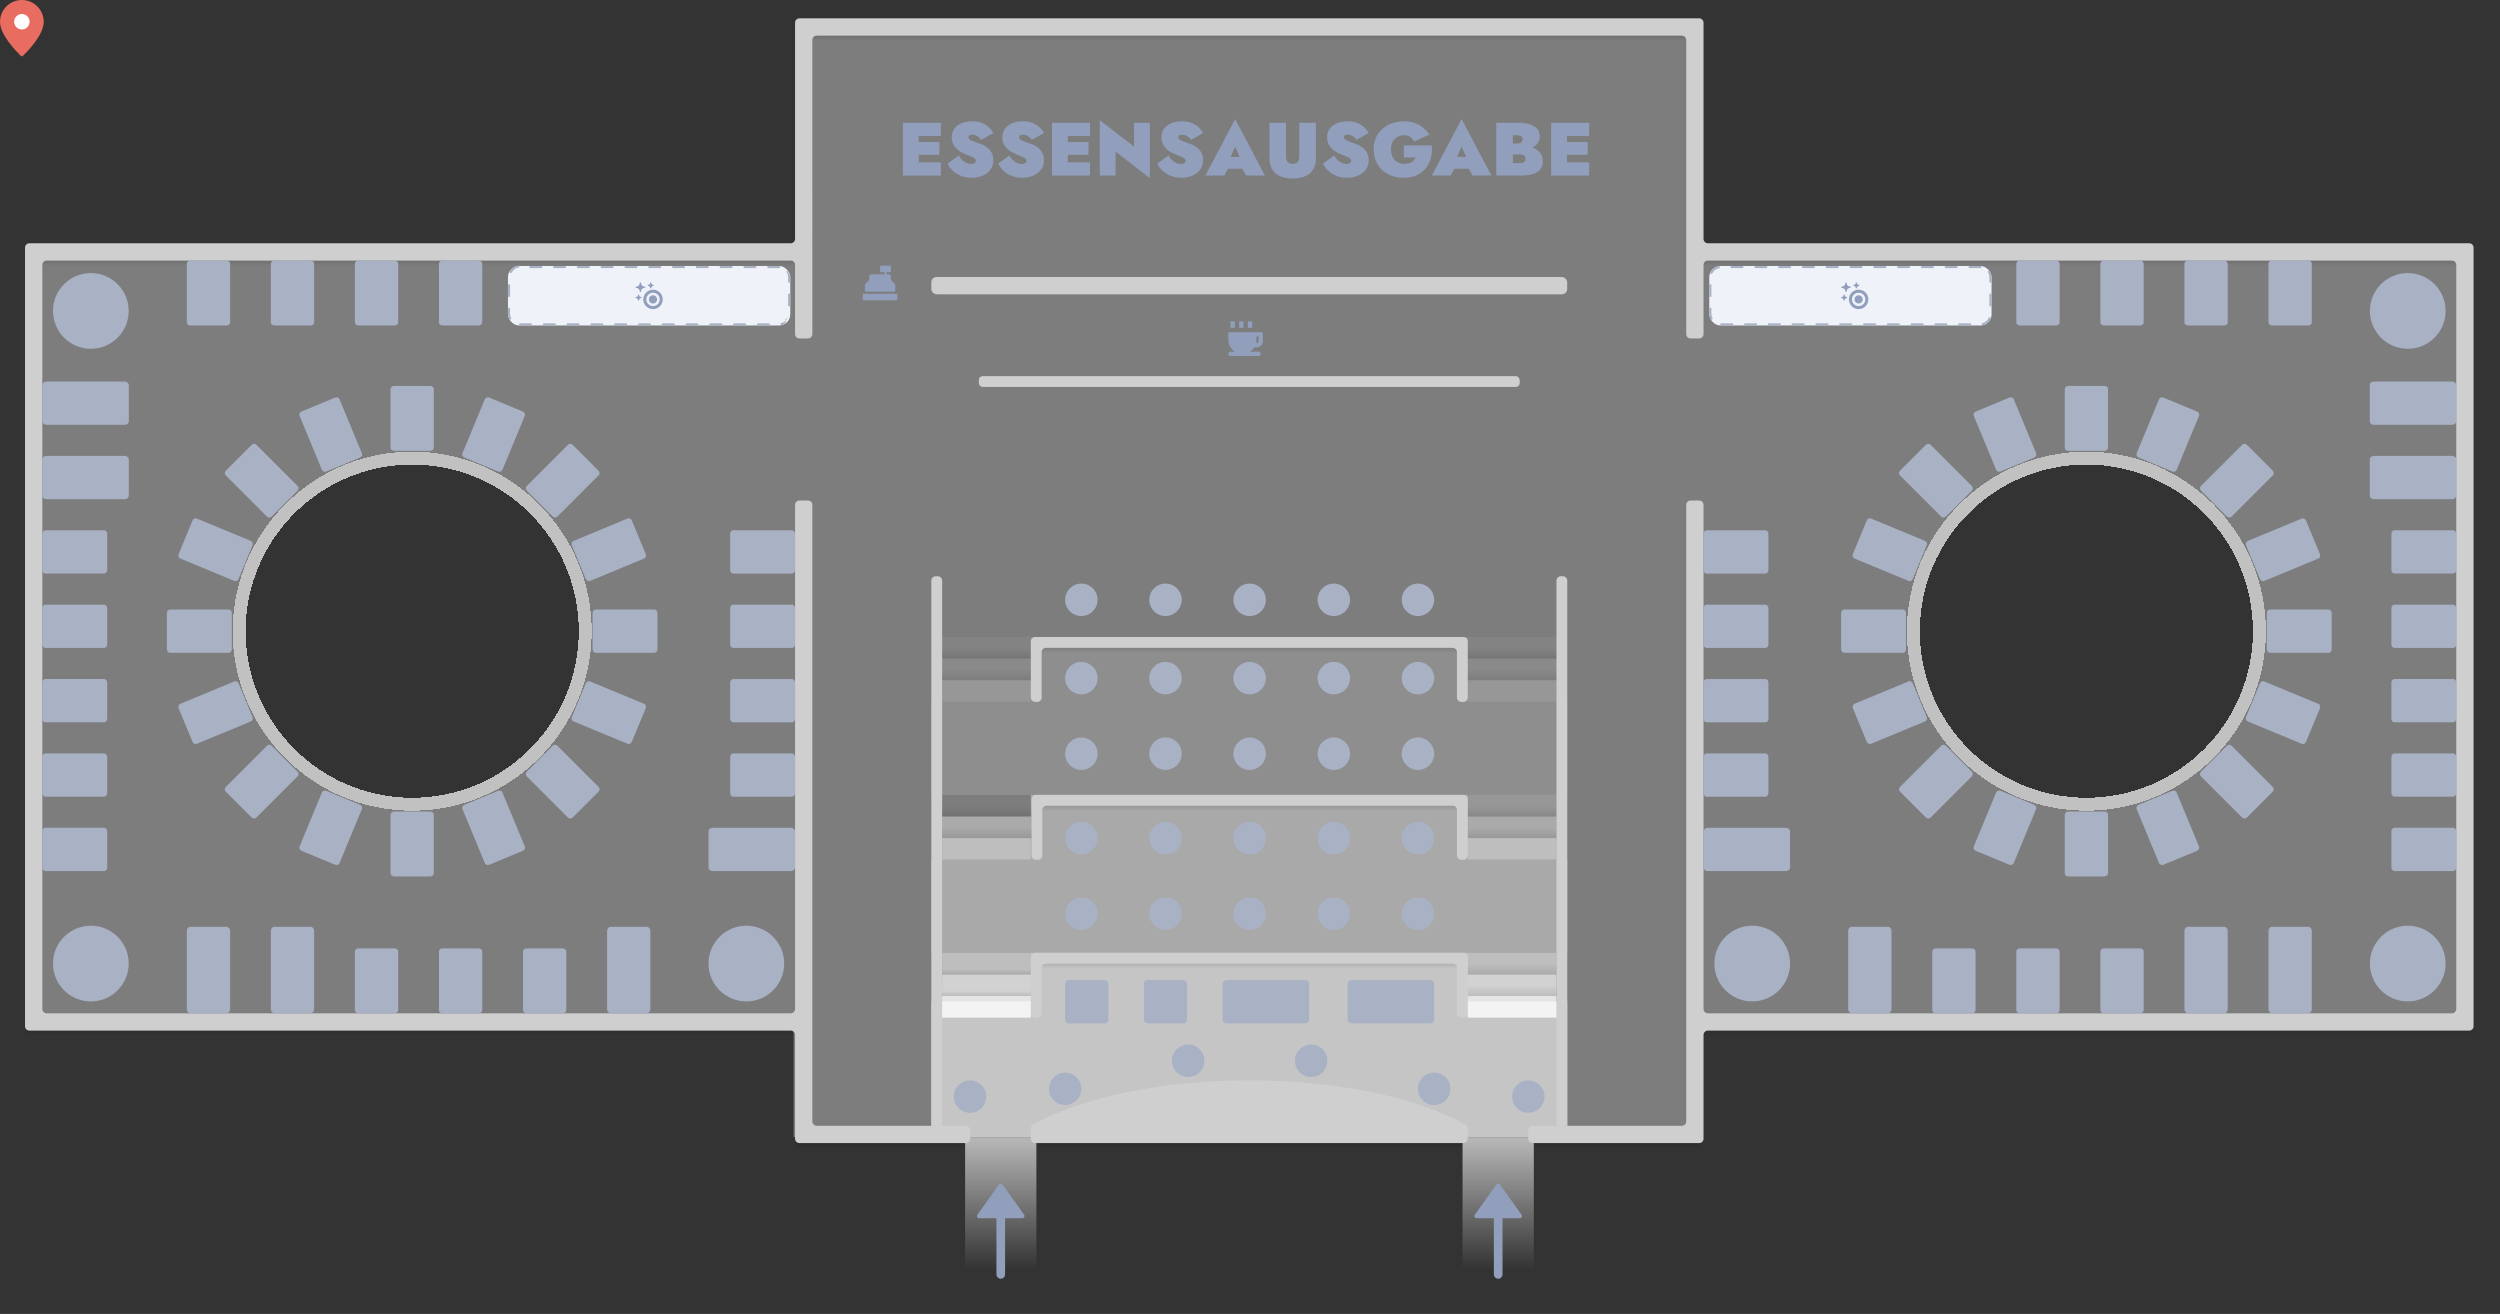 <?xml version="1.0" encoding="UTF-8"?>
<svg id="mensaplan" xmlns="http://www.w3.org/2000/svg" xmlns:xlink="http://www.w3.org/1999/xlink" viewBox="0 0 1155.79 607.46">
  <rect x="0" y="0" width="1155.79" height="607.46" fill="#333333" stroke="none"/>
  <defs>
    <style>
      .cls-1 {
        fill: url(#Unbenannter_Verlauf_4);
      }

      .cls-1, .cls-2 {
        fill-opacity: .8;
      }

      .cls-3 {
        fill: url(#Unbenannter_Verlauf_5-20);
      }

      .cls-4 {
        fill: url(#Unbenannter_Verlauf_5-22);
      }

      .cls-5 {
        fill: url(#Unbenannter_Verlauf_5-23);
      }

      .cls-6 {
        fill: url(#Unbenannter_Verlauf_5-21);
      }

      .cls-7 {
        fill: url(#Unbenannter_Verlauf_5-10);
      }

      .cls-8 {
        fill: url(#Unbenannter_Verlauf_5-13);
      }

      .cls-9 {
        fill: url(#Unbenannter_Verlauf_5-12);
      }

      .cls-10 {
        fill: url(#Unbenannter_Verlauf_5-16);
      }

      .cls-11 {
        fill: url(#Unbenannter_Verlauf_5-17);
      }

      .cls-12 {
        fill: url(#Unbenannter_Verlauf_5-14);
      }

      .cls-13 {
        fill: url(#Unbenannter_Verlauf_5-18);
      }

      .cls-14 {
        fill: url(#Unbenannter_Verlauf_5-19);
      }

      .cls-15 {
        fill: url(#Unbenannter_Verlauf_5-15);
      }

      .cls-16 {
        fill: url(#Unbenannter_Verlauf_5-11);
      }

      .cls-17 {
        fill: rgba(255, 255, 255, .45);
      }

      .cls-17, .cls-18 {
        fill-rule: evenodd;
      }

      .cls-19 {
        fill: #e86c60;
      }

      .cls-20 {
        fill: #fff;
      }

      .cls-21 {
        fill: #eff3f9;
      }

      .cls-22 {
        fill: #919fbc;
      }

      .cls-23 {
        fill: #a9b1c5;
      }

      .cls-24, .cls-18 {
        fill: #cfcfcf;
      }

      .cls-25 {
        fill: rgba(255, 255, 255, .8);
      }

      .cls-26 {
        fill: rgba(255, 255, 255, .65);
      }

      .cls-27 {
        fill: rgba(255, 255, 255, .5);
      }

      .cls-28 {
        fill: rgba(255, 255, 255, .35);
      }

      .cls-29 {
        fill: rgba(255, 255, 255, .2);
      }

      .cls-2 {
        fill: url(#Unbenannter_Verlauf_4-2);
      }

      .cls-30 {
        opacity: .8;
      }

      .cls-31 {
        fill: url(#Unbenannter_Verlauf_5-3);
      }

      .cls-32 {
        fill: url(#Unbenannter_Verlauf_5-6);
      }

      .cls-33 {
        fill: url(#Unbenannter_Verlauf_5-5);
      }

      .cls-34 {
        fill: url(#Unbenannter_Verlauf_5-2);
      }

      .cls-35 {
        fill: url(#Unbenannter_Verlauf_5-7);
      }

      .cls-36 {
        fill: url(#Unbenannter_Verlauf_5-4);
      }

      .cls-37 {
        fill: url(#Unbenannter_Verlauf_5-9);
      }

      .cls-38 {
        fill: url(#Unbenannter_Verlauf_5-8);
      }

      .cls-39 {
        fill: rgba(255, 255, 255, .1);
      }

      .cls-40 {
        fill: rgba(255, 255, 255, .05);
      }

      .cls-41 {
        fill: none;
        stroke: #c1c1c1;
        stroke-width: 6px;
      }

      .cls-42 {
        fill: url(#Unbenannter_Verlauf_5);
      }
    </style>
    <linearGradient id="Unbenannter_Verlauf_4" data-name="Unbenannter Verlauf 4" x1="462.67" y1="527.31" x2="462.67" y2="586.86" gradientUnits="userSpaceOnUse">
      <stop offset="0" stop-color="#fff"/>
      <stop offset="1" stop-color="#fff" stop-opacity="0"/>
    </linearGradient>
    <linearGradient id="Unbenannter_Verlauf_4-2" data-name="Unbenannter Verlauf 4" x1="692.64" x2="692.64" xlink:href="#Unbenannter_Verlauf_4"/>
    <linearGradient id="Unbenannter_Verlauf_5" data-name="Unbenannter Verlauf 5" x1="577.6" y1="24.95" x2="577.6" y2="22.49" gradientTransform="translate(-.04 -6.01)" gradientUnits="userSpaceOnUse">
      <stop offset="0" stop-color="#000" stop-opacity=".1"/>
      <stop offset="1" stop-color="#000" stop-opacity="0"/>
    </linearGradient>
    <linearGradient id="Unbenannter_Verlauf_5-2" data-name="Unbenannter Verlauf 5" x1="577.5" y1="-487.03" x2="577.5" y2="-489.49" gradientTransform="translate(.16 1017.96)" xlink:href="#Unbenannter_Verlauf_5"/>
    <linearGradient id="Unbenannter_Verlauf_5-3" data-name="Unbenannter Verlauf 5" x1="407.69" y1="-487.03" x2="407.69" y2="-489.49" gradientTransform="translate(339.77 1017.96)" xlink:href="#Unbenannter_Verlauf_5"/>
    <linearGradient id="Unbenannter_Verlauf_5-4" data-name="Unbenannter Verlauf 5" x1="961.59" y1="-79.07" x2="961.59" y2="-81.53" gradientTransform="translate(-768.03 202.04)" xlink:href="#Unbenannter_Verlauf_5"/>
    <linearGradient id="Unbenannter_Verlauf_5-5" data-name="Unbenannter Verlauf 5" x1="193.53" y1="-79.07" x2="193.53" y2="-81.53" gradientTransform="translate(768.09 202.04)" xlink:href="#Unbenannter_Verlauf_5"/>
    <linearGradient id="Unbenannter_Verlauf_5-6" data-name="Unbenannter Verlauf 5" x1="965.57" y1="-435.05" x2="965.57" y2="-437.51" gradientTransform="translate(-776 913.99)" xlink:href="#Unbenannter_Verlauf_5"/>
    <linearGradient id="Unbenannter_Verlauf_5-7" data-name="Unbenannter Verlauf 5" x1="189.56" y1="-435.02" x2="189.56" y2="-437.54" gradientTransform="translate(776.03 913.99)" xlink:href="#Unbenannter_Verlauf_5"/>
    <linearGradient id="Unbenannter_Verlauf_5-8" data-name="Unbenannter Verlauf 5" x1="748.27" y1="-487.03" x2="748.27" y2="-489.49" gradientTransform="translate(-341.38 1017.96)" xlink:href="#Unbenannter_Verlauf_5"/>
    <linearGradient id="Unbenannter_Verlauf_5-9" data-name="Unbenannter Verlauf 5" x1="577.57" y1="447.93" x2="577.57" y2="445.47" gradientTransform="matrix(1,0,0,1,0,0)" xlink:href="#Unbenannter_Verlauf_5"/>
    <linearGradient id="Unbenannter_Verlauf_5-10" data-name="Unbenannter Verlauf 5" x1="575.54" y1="359.99" x2="575.54" y2="357.5" gradientTransform="translate(2.04 15.02)" xlink:href="#Unbenannter_Verlauf_5"/>
    <linearGradient id="Unbenannter_Verlauf_5-11" data-name="Unbenannter Verlauf 5" x1="577.57" y1="287.06" x2="577.57" y2="284.6" gradientTransform="translate(0 14.87)" xlink:href="#Unbenannter_Verlauf_5"/>
    <linearGradient id="Unbenannter_Verlauf_5-12" data-name="Unbenannter Verlauf 5" x1="456.07" y1="460.47" x2="456.07" y2="458" gradientTransform="matrix(1,0,0,1,0,0)" xlink:href="#Unbenannter_Verlauf_5"/>
    <linearGradient id="Unbenannter_Verlauf_5-13" data-name="Unbenannter Verlauf 5" x1="456.07" y1="450.47" x2="456.07" y2="448" gradientTransform="matrix(1,0,0,1,0,0)" xlink:href="#Unbenannter_Verlauf_5"/>
    <linearGradient id="Unbenannter_Verlauf_5-14" data-name="Unbenannter Verlauf 5" x1="699.07" y1="450.47" x2="699.07" y2="445.47" gradientTransform="matrix(1,0,0,1,0,0)" xlink:href="#Unbenannter_Verlauf_5"/>
    <linearGradient id="Unbenannter_Verlauf_5-15" data-name="Unbenannter Verlauf 5" x1="699.07" y1="460.47" x2="699.07" y2="455.47" gradientTransform="matrix(1,0,0,1,0,0)" xlink:href="#Unbenannter_Verlauf_5"/>
    <linearGradient id="Unbenannter_Verlauf_5-16" data-name="Unbenannter Verlauf 5" x1="456.23" y1="387.47" x2="456.23" y2="382.47" gradientTransform="matrix(1,0,0,1,0,0)" xlink:href="#Unbenannter_Verlauf_5"/>
    <linearGradient id="Unbenannter_Verlauf_5-17" data-name="Unbenannter Verlauf 5" x1="456.23" y1="377.47" x2="456.23" y2="372.47" gradientTransform="matrix(1,0,0,1,0,0)" xlink:href="#Unbenannter_Verlauf_5"/>
    <linearGradient id="Unbenannter_Verlauf_5-18" data-name="Unbenannter Verlauf 5" x1="699.07" y1="387.47" x2="699.07" y2="382.47" gradientTransform="matrix(1,0,0,1,0,0)" xlink:href="#Unbenannter_Verlauf_5"/>
    <linearGradient id="Unbenannter_Verlauf_5-19" data-name="Unbenannter Verlauf 5" x1="699.07" y1="377.47" x2="699.07" y2="372.47" gradientTransform="matrix(1,0,0,1,0,0)" xlink:href="#Unbenannter_Verlauf_5"/>
    <linearGradient id="Unbenannter_Verlauf_5-20" data-name="Unbenannter Verlauf 5" x1="456.07" y1="314.47" x2="456.07" y2="309.47" gradientTransform="matrix(1,0,0,1,0,0)" xlink:href="#Unbenannter_Verlauf_5"/>
    <linearGradient id="Unbenannter_Verlauf_5-21" data-name="Unbenannter Verlauf 5" x1="456.07" y1="304.47" x2="456.07" y2="299.47" gradientTransform="matrix(1,0,0,1,0,0)" xlink:href="#Unbenannter_Verlauf_5"/>
    <linearGradient id="Unbenannter_Verlauf_5-22" data-name="Unbenannter Verlauf 5" x1="699.07" y1="314.47" x2="699.07" y2="309.47" gradientTransform="matrix(1,0,0,1,0,0)" xlink:href="#Unbenannter_Verlauf_5"/>
    <linearGradient id="Unbenannter_Verlauf_5-23" data-name="Unbenannter Verlauf 5" x1="699.07" y1="304.47" x2="699.07" y2="299.47" gradientTransform="matrix(1,0,0,1,0,0)" xlink:href="#Unbenannter_Verlauf_5"/>
  </defs>
  <g id="bg" class="cls-30">
    <path id="BG_Main" class="cls-17" d="m371.26,13.75h412.76v104h356.98v354.48h-354.1v53.52h-420v-53.85l-350.54-2.54V115.21l354.9,2.54V13.75Zm-100.71,278c0,44.18-35.82,80-80,80s-80-35.82-80-80,35.82-80,80-80,80,35.82,80,80Zm694.35,80c44.18,0,80-35.82,80-80s-35.82-80-80-80-80,35.82-80,80,35.82,80,80,80Z"/>
    <polygon id="BG_M3" class="cls-25" points="678.57 462.97 678.57 440.44 476.57 440.44 476.57 462.97 430.57 462.97 430.57 525.75 724.57 525.75 724.57 462.97 678.57 462.97"/>
    <polygon id="BG_M2" class="cls-27" points="678.57 397.47 678.57 367.47 476.57 367.47 476.57 397.47 430.57 397.47 430.57 440.47 724.57 440.47 724.57 397.47 678.57 397.47"/>
    <polygon id="BG_M1" class="cls-29" points="678.57 324.5 678.57 294.5 476.57 294.5 476.57 324.5 430.57 324.5 430.57 367.47 724.57 367.47 724.57 324.5 678.57 324.5"/>
    <rect class="cls-1" x="446.19" y="525.75" width="32.95" height="62.67"/>
    <rect class="cls-2" x="676.16" y="525.75" width="32.95" height="62.67"/>
  </g>
  <g id="FloorPlan">
    <g id="Shadow_Out">
      <rect id="shadow" class="cls-42" x="375.55" y="16.48" width="404" height="2.46" transform="translate(1155.1 35.43) rotate(180)"/>
      <rect id="shadow-2" data-name="shadow" class="cls-34" x="479.14" y="528.47" width="197.02" height="2.46" transform="translate(1155.3 1059.4) rotate(180)"/>
      <rect id="shadow-3" data-name="shadow" class="cls-31" x="709.11" y="528.47" width="76.69" height="2.46" transform="translate(1494.91 1059.4) rotate(180)"/>
      <rect id="shadow-4" data-name="shadow" class="cls-36" x="19.54" y="120.51" width="348.03" height="2.46" transform="translate(387.11 243.48) rotate(180)"/>
      <rect id="shadow-5" data-name="shadow" class="cls-33" x="787.6" y="120.51" width="348.03" height="2.46" transform="translate(1923.24 243.48) rotate(180)"/>
      <rect id="shadow-6" data-name="shadow" class="cls-32" x="11.57" y="476.48" width="356" height="2.46" transform="translate(379.15 955.43) rotate(180)"/>
      <rect id="shadow-7" data-name="shadow" class="cls-35" x="787.6" y="476.46" width="355.97" height="2.52" transform="translate(1931.18 955.43) rotate(180)"/>
      <rect id="shadow-8" data-name="shadow" class="cls-38" x="367.57" y="528.47" width="78.62" height="2.46" transform="translate(813.76 1059.4) rotate(180)"/>
    </g>
    <path id="Walls_Out" class="cls-18" d="m377.57,16.47h400c1.1,0,2,.9,2,2v136c0,1.1.9,2,2,2h4c1.1,0,2-.9,2-2v-32c0-1.1.9-2,2-2h344c1.1,0,2,.9,2,2v344c0,1.1-.9,2-2,2h-344c-1.1,0-2-.9-2-2v-233.07c0-1.1-.9-2-2-2h-4c-1.1,0-2,.9-2,2v285.07c0,1.1-.9,2-2,2h-69c-1.1,0-2,.9-2,2v4c0,1.1.9,2,2,2h77c1.1,0,2-.9,2-2v-48c0-1.1.9-2,2-2h352c1.1,0,2-.9,2-2V114.47c0-1.1-.9-2-2-2h-352c-1.1,0-2-.9-2-2V10.47c0-1.1-.9-2-2-2h-410s-6,0-6,0c-1.1,0-2,.9-2,2v100c0,1.1-.9,2-2,2H13.57c-1.1,0-2,.9-2,2v360c0,1.1.9,2,2,2h352c1.1,0,2,.9,2,2v48c0,1.1.9,2,2,2h77c1.1,0,2-.9,2-2v-4c0-1.1-.9-2-2-2h-69c-1.1,0-2-.9-2-2V233.4c0-1.1-.9-2-2-2h-4c-1.1,0-2,.9-2,2v233.07c0,1.1-.9,2-2,2H21.57c-1.1,0-2-.9-2-2V122.47c0-1.1.9-2,2-2h344c1.1,0,2,.9,2,2v32c0,1.1.9,2,2,2h4c1.1,0,2-.9,2-2V18.47c0-1.1.9-2,2-2Z"/>
    <circle id="Walls_LCircle" class="cls-41" cx="190.56" cy="291.8" r="80" shape-rendering="crispEdges"/>
    <circle id="Walls_RCircle" class="cls-41" cx="964.57" cy="291.8" r="80" shape-rendering="crispEdges"/>
    <path id="Wall_Middle" class="cls-18" d="m577.57,499.47c-41.11,0-77.52,8.05-99.98,20.43-.64.35-1.02,1.03-1.02,1.75v4.82c0,1.1.9,2,2,2h198c1.1,0,2-.9,2-2v-4.82c0-.73-.39-1.4-1.02-1.75-22.45-12.38-58.87-20.43-99.98-20.43Z"/>
    <rect id="shadow-9" data-name="shadow" class="cls-37" x="481.57" y="445.47" width="192" height="2.46" transform="translate(1155.15 893.4) rotate(180)"/>
    <path id="Wall_M3" class="cls-18" d="m481.57,440.47h195c1.1,0,2,.9,2,2v26c0,1.1-.9,2-2,2h-1c-1.1,0-2-.9-2-2v-21c0-1.1-.9-2-2-2h-188c-1.1,0-2,.9-2,2v21c0,1.1-.9,2-2,2h-1c-1.1,0-2-.9-2-2v-26c0-1.1.9-2,2-2h3Z"/>
    <rect id="shadow-10" data-name="shadow" class="cls-7" x="481.57" y="372.51" width="192" height="2.49" transform="translate(1155.15 747.52) rotate(180)"/>
    <path id="Wall_M2" class="cls-18" d="m481.89,367.47h194.68c1.1,0,2,.9,2,2v26c0,1.1-.9,2-2,2h-1c-1.1,0-2-.9-2-2v-21c0-1.1-.9-2-2-2h-187.68c-1.1,0-2,.9-2,2v21c0,1.1-.9,2-2,2h-1c-1.1,0-2-.9-2-2v-26c0-1.1.9-2,2-2h3Z"/>
    <rect id="shadow-11" data-name="shadow" class="cls-16" x="481.57" y="299.47" width="192" height="2.46" transform="translate(1155.15 601.4) rotate(180)"/>
    <path id="Wall_M1" class="cls-18" d="m481.57,294.5h195c1.1,0,2,.9,2,2v26c0,1.1-.9,2-2,2h-1c-1.1,0-2-.9-2-2v-21c0-1.1-.9-2-2-2h-188c-1.1,0-2,.9-2,2v21c0,1.1-.9,2-2,2h-1c-1.1,0-2-.9-2-2v-26c0-1.1.9-2,2-2h3Z"/>
    <path id="Wall_MR" class="cls-24" d="m721.57,266.42h1c1.1,0,2,.9,2,2v252h-5v-252c0-1.1.9-2,2-2Z"/>
    <path id="Wall_ML" class="cls-24" d="m432.57,266.42h1c1.1,0,2,.9,2,2v252.09h-5v-252.09c0-1.1.9-2,2-2Z"/>
    <g id="Stair_M3L">
      <rect id="Stair" class="cls-25" x="435.57" y="460.47" width="41" height="10"/>
      <rect id="Stair-2" data-name="Stair" class="cls-26" x="435.57" y="450.47" width="41" height="10"/>
      <rect id="Stair-3" data-name="Stair" class="cls-27" x="435.57" y="440.47" width="41" height="10"/>
      <rect id="shadow-12" data-name="shadow" class="cls-9" x="435.57" y="458" width="41" height="2.46"/>
      <rect id="shadow-13" data-name="shadow" class="cls-8" x="435.57" y="448" width="41" height="2.46"/>
    </g>
    <g id="Stair_M3R">
      <rect id="Stair-4" data-name="Stair" class="cls-25" x="678.57" y="460.47" width="41" height="10"/>
      <rect id="Stair-5" data-name="Stair" class="cls-26" x="678.57" y="450.47" width="41" height="10"/>
      <rect id="Stair-6" data-name="Stair" class="cls-27" x="678.57" y="440.47" width="41" height="10"/>
      <rect id="shadow-14" data-name="shadow" class="cls-12" x="678.57" y="445.47" width="41" height="5"/>
      <rect id="shadow-15" data-name="shadow" class="cls-15" x="678.57" y="455.47" width="41" height="5"/>
    </g>
    <g id="Stair_M2L">
      <rect id="Stair-7" data-name="Stair" class="cls-27" x="435.57" y="387.47" width="41" height="10"/>
      <rect id="Stair-8" data-name="Stair" class="cls-28" x="435.57" y="377.47" width="41" height="10"/>
      <rect id="shadow-16" data-name="shadow" class="cls-10" x="435.57" y="382.47" width="41.32" height="5"/>
      <rect id="shadow-17" data-name="shadow" class="cls-11" x="435.57" y="372.47" width="41.32" height="5"/>
    </g>
    <g id="Stair_M2R">
      <rect id="Stair-9" data-name="Stair" class="cls-27" x="678.57" y="387.47" width="41" height="10"/>
      <rect id="Stair-10" data-name="Stair" class="cls-28" x="678.57" y="377.47" width="41" height="10"/>
      <rect id="Stair-11" data-name="Stair" class="cls-29" x="678.57" y="367.47" width="41" height="10"/>
      <rect id="shadow-18" data-name="shadow" class="cls-13" x="678.57" y="382.47" width="41" height="5"/>
      <rect id="shadow-19" data-name="shadow" class="cls-14" x="678.57" y="372.47" width="41" height="5"/>
    </g>
    <g id="Stair_M1L">
      <rect id="Stair-12" data-name="Stair" class="cls-29" x="435.57" y="314.47" width="41" height="10"/>
      <rect id="Stair-13" data-name="Stair" class="cls-39" x="435.57" y="304.47" width="41" height="10"/>
      <rect id="Stair-14" data-name="Stair" class="cls-40" x="435.57" y="294.47" width="41" height="10"/>
      <rect id="shadow-20" data-name="shadow" class="cls-3" x="435.57" y="309.47" width="41" height="5"/>
      <rect id="shadow-21" data-name="shadow" class="cls-6" x="435.57" y="299.47" width="41" height="5"/>
    </g>
    <g id="Stair_M1R">
      <rect id="Stair-15" data-name="Stair" class="cls-29" x="678.57" y="314.47" width="41" height="10"/>
      <rect id="Stair-16" data-name="Stair" class="cls-39" x="678.57" y="304.47" width="41" height="10"/>
      <rect id="Stair-17" data-name="Stair" class="cls-40" x="678.57" y="294.47" width="41" height="10"/>
      <rect id="shadow-22" data-name="shadow" class="cls-4" x="678.57" y="309.47" width="41" height="5"/>
      <rect id="shadow-23" data-name="shadow" class="cls-5" x="678.57" y="299.47" width="41" height="5"/>
    </g>
  </g>
  <g id="tbl">
    <g id="tbl_M">
      <circle id="Table_M3L_4" class="cls-23" cx="448.44" cy="506.97" r="7.5"/>
      <circle id="Table_M3L_3" class="cls-23" cx="492.43" cy="503.38" r="7.5"/>
      <rect id="Table_M3L_2" class="cls-23" x="492.43" y="453.13" width="20" height="20" rx="1.67" ry="1.67"/>
      <rect id="Table_M3L_1" class="cls-23" x="528.83" y="453.13" width="20" height="20" rx="1.67" ry="1.67"/>
      <circle id="Table_M3M_3" class="cls-23" cx="549.3" cy="490.41" r="7.5"/>
      <path id="Table_M3M_2" class="cls-23" d="m567.14,453.13h36.19c1.05,0,1.9.75,1.9,1.67v16.67c0,.92-.85,1.67-1.9,1.67h-36.19c-1.05,0-1.9-.75-1.9-1.67v-16.67c0-.92.85-1.67,1.9-1.67Z"/>
      <circle id="Table_M3M_1" class="cls-23" cx="606.17" cy="490.41" r="7.5"/>
      <path id="Table_M3R_3" class="cls-23" d="m624.94,453.13h36.19c1.05,0,1.9.75,1.9,1.67v16.67c0,.92-.85,1.67-1.9,1.67h-36.19c-1.05,0-1.9-.75-1.9-1.67v-16.67c0-.92.85-1.67,1.9-1.67Z"/>
      <circle id="Table_M3R_2" class="cls-23" cx="663.04" cy="503.38" r="7.5"/>
      <circle id="Table_M3R_1" class="cls-23" cx="706.57" cy="506.97" r="7.5"/>
      <circle id="Table_M2L_4" class="cls-23" cx="499.93" cy="422.41" r="7.5"/>
      <circle id="Table_M2L_3" class="cls-23" cx="499.93" cy="387.47" r="7.5"/>
      <circle id="Table_M2L_2" class="cls-23" cx="538.83" cy="422.41" r="7.5"/>
      <circle id="Table_M2L_1" class="cls-23" cx="538.83" cy="387.47" r="7.5"/>
      <circle id="Table_M2M_2" class="cls-23" cx="577.73" cy="422.41" r="7.5"/>
      <circle id="Table_M2M_1" class="cls-23" cx="577.73" cy="387.47" r="7.5"/>
      <circle id="Table_M2R_4" class="cls-23" cx="616.64" cy="422.41" r="7.5"/>
      <circle id="Table_M2R_3" class="cls-23" cx="616.64" cy="387.47" r="7.5"/>
      <circle id="Table_M2R_2" class="cls-23" cx="655.54" cy="422.41" r="7.5"/>
      <circle id="Table_M2R_1" class="cls-23" cx="655.54" cy="387.47" r="7.5"/>
      <circle id="Table_M1L_4" class="cls-23" cx="499.93" cy="348.45" r="7.5"/>
      <circle id="Table_M1L_3" class="cls-23" cx="499.93" cy="313.51" r="7.5"/>
      <circle id="Table_M1L_2" class="cls-23" cx="538.83" cy="348.45" r="7.5"/>
      <circle id="Table_M1L_1" class="cls-23" cx="538.83" cy="313.51" r="7.5"/>
      <circle id="Table_M1M_2" class="cls-23" cx="577.73" cy="348.45" r="7.5"/>
      <circle id="Table_M1M_1" class="cls-23" cx="577.73" cy="313.51" r="7.5"/>
      <circle id="Table_M1R_4" class="cls-23" cx="616.64" cy="348.45" r="7.5"/>
      <circle id="Table_M1R_3" class="cls-23" cx="616.64" cy="313.51" r="7.5"/>
      <circle id="Table_M1R_2" class="cls-23" cx="655.54" cy="348.45" r="7.5"/>
      <circle id="Table_M1R_1" class="cls-23" cx="655.54" cy="313.51" r="7.5"/>
      <circle id="Table_M0L_2" class="cls-23" cx="499.93" cy="277.3" r="7.5"/>
      <circle id="Table_M0L_1" class="cls-23" cx="538.83" cy="277.3" r="7.5"/>
      <circle id="Table_M0M_1" class="cls-23" cx="577.73" cy="277.3" r="7.5"/>
      <circle id="Table_M0R_2" class="cls-23" cx="616.64" cy="277.3" r="7.5"/>
      <circle id="Table_M0R_1" class="cls-23" cx="655.54" cy="277.3" r="7.5"/>
    </g>
    <g id="tbl_R">
      <g id="tbl_RA">
        <path id="Table_R12A_2" class="cls-23" d="m991.05,121.91v27.14c0,.79-.75,1.43-1.67,1.43h-16.67c-.92,0-1.67-.64-1.67-1.43v-27.14c0-.79.75-1.43,1.67-1.43h16.67c.92,0,1.67.64,1.67,1.43Z"/>
        <path id="Table_R12A_3" class="cls-23" d="m1029.91,121.91v27.14c0,.79-.75,1.43-1.67,1.43h-16.67c-.92,0-1.67-.64-1.67-1.43v-27.14c0-.79.75-1.43,1.67-1.43h16.67c.92,0,1.67.64,1.67,1.43Z"/>
        <path id="Table_R12A_1" class="cls-23" d="m952.19,121.91v27.14c0,.79-.75,1.43-1.67,1.43h-16.67c-.92,0-1.67-.64-1.67-1.43v-27.14c0-.79.75-1.43,1.67-1.43h16.67c.92,0,1.67.64,1.67,1.43Z"/>
        <path id="Table_R9A_3" class="cls-23" d="m789,245.16h27.14c.79,0,1.43.75,1.43,1.67v16.67c0,.92-.64,1.67-1.43,1.67h-27.14c-.79,0-1.43-.75-1.43-1.67v-16.67c0-.92.64-1.67,1.43-1.67Z"/>
        <path id="Table_R9A_2" class="cls-23" d="m789,279.55h27.14c.79,0,1.43.75,1.43,1.67v16.67c0,.92-.64,1.67-1.43,1.67h-27.14c-.79,0-1.43-.75-1.43-1.67v-16.67c0-.92.64-1.67,1.43-1.67Z"/>
        <path id="Table_R9A_1" class="cls-23" d="m789,313.93h27.14c.79,0,1.43.75,1.43,1.67v16.67c0,.92-.64,1.67-1.43,1.67h-27.14c-.79,0-1.43-.75-1.43-1.67v-16.67c0-.92.64-1.67,1.43-1.67Z"/>
        <circle id="Table_R8A_3" class="cls-23" cx="810.08" cy="445.47" r="17.5"/>
        <path id="Table_R8A_2" class="cls-23" d="m789,348.32h27.14c.79,0,1.43.75,1.43,1.67v16.67c0,.92-.64,1.67-1.43,1.67h-27.14c-.79,0-1.43-.75-1.43-1.67v-16.67c0-.92.64-1.67,1.43-1.67Z"/>
        <path id="Table_R8A_1" class="cls-23" d="m789.48,382.7h36.19c1.05,0,1.9.75,1.9,1.67v16.67c0,.92-.85,1.67-1.9,1.67h-36.19c-1.05,0-1.9-.75-1.9-1.67v-16.67c0-.92.85-1.67,1.9-1.67Z"/>
        <path id="Table_R7A_1" class="cls-23" d="m874.47,430.37v36.19c0,1.05-.75,1.9-1.67,1.9h-16.67c-.92,0-1.67-.85-1.67-1.9v-36.19c0-1.05.75-1.9,1.67-1.9h16.67c.92,0,1.67.85,1.67,1.9Z"/>
        <path id="Table_R6A_3" class="cls-23" d="m913.33,439.89v27.14c0,.79-.75,1.43-1.67,1.43h-16.67c-.92,0-1.67-.64-1.67-1.43v-27.14c0-.79.75-1.43,1.67-1.43h16.67c.92,0,1.67.64,1.67,1.43Z"/>
        <path id="Table_R6A_2" class="cls-23" d="m952.19,439.89v27.14c0,.79-.75,1.43-1.67,1.43h-16.67c-.92,0-1.67-.64-1.67-1.43v-27.14c0-.79.75-1.43,1.67-1.43h16.67c.92,0,1.67.64,1.67,1.43Z"/>
        <path id="Table_R6A_1" class="cls-23" d="m991.05,439.89v27.14c0,.79-.75,1.43-1.67,1.43h-16.67c-.92,0-1.67-.64-1.67-1.43v-27.14c0-.79.75-1.43,1.67-1.43h16.67c.92,0,1.67.64,1.67,1.43Z"/>
        <path id="Table_R5A_3" class="cls-23" d="m1029.91,430.37v36.19c0,1.05-.75,1.9-1.67,1.9h-16.67c-.92,0-1.67-.85-1.67-1.9v-36.19c0-1.05.75-1.9,1.67-1.9h16.67c.92,0,1.67.85,1.67,1.9Z"/>
        <path id="Table_R5A_2" class="cls-23" d="m1068.77,430.37v36.19c0,1.05-.75,1.9-1.67,1.9h-16.67c-.92,0-1.67-.85-1.67-1.9v-36.19c0-1.05.75-1.9,1.67-1.9h16.67c.92,0,1.67.85,1.67,1.9Z"/>
        <circle id="Table_R5A_1" class="cls-23" cx="1113.14" cy="445.47" r="17.5"/>
        <path id="Table_R4A_2" class="cls-23" d="m1134.14,402.7h-27.14c-.79,0-1.43-.75-1.43-1.67v-16.67c0-.92.64-1.67,1.43-1.67h27.14c.79,0,1.43.75,1.43,1.67v16.67c0,.92-.64,1.67-1.43,1.67Z"/>
        <path id="Table_R4A_1" class="cls-23" d="m1134.14,368.32h-27.14c-.79,0-1.43-.75-1.43-1.67v-16.67c0-.92.64-1.67,1.43-1.67h27.14c.79,0,1.43.75,1.43,1.67v16.67c0,.92-.64,1.67-1.43,1.67Z"/>
        <path id="Table_R3A_4" class="cls-23" d="m1134.14,333.93h-27.14c-.79,0-1.43-.75-1.43-1.67v-16.67c0-.92.64-1.67,1.43-1.67h27.14c.79,0,1.43.75,1.43,1.67v16.67c0,.92-.64,1.67-1.43,1.67Z"/>
        <path id="Table_R3A_2" class="cls-23" d="m1134.14,299.55h-27.14c-.79,0-1.43-.75-1.43-1.67v-16.67c0-.92.64-1.67,1.43-1.67h27.14c.79,0,1.43.75,1.43,1.67v16.67c0,.92-.64,1.67-1.43,1.67Z"/>
        <path id="Table_R3A_1" class="cls-23" d="m1134.14,265.16h-27.14c-.79,0-1.43-.75-1.43-1.67v-16.67c0-.92.64-1.67,1.43-1.67h27.14c.79,0,1.43.75,1.43,1.67v16.67c0,.92-.64,1.67-1.43,1.67Z"/>
        <path id="Table_R2A_1" class="cls-23" d="m1133.67,230.78h-36.19c-1.05,0-1.9-.75-1.9-1.67v-16.67c0-.92.85-1.67,1.9-1.67h36.19c1.05,0,1.9.75,1.9,1.67v16.67c0,.92-.85,1.67-1.9,1.67Z"/>
        <path id="Table_R1A_3" class="cls-23" d="m1133.67,196.4h-36.19c-1.05,0-1.9-.75-1.9-1.67v-16.67c0-.92.85-1.67,1.9-1.67h36.19c1.05,0,1.9.75,1.9,1.67v16.67c0,.92-.85,1.67-1.9,1.67Z"/>
        <circle id="Table_R1A_2" class="cls-23" cx="1113.14" cy="143.75" r="17.5"/>
        <path id="Table_R1A_1" class="cls-23" d="m1068.77,121.91v27.14c0,.79-.75,1.43-1.67,1.43h-16.67c-.92,0-1.67-.64-1.67-1.43v-27.14c0-.79.75-1.43,1.67-1.43h16.67c.92,0,1.67.64,1.67,1.43Z"/>
      </g>
      <g id="tbl_RI">
        <path id="Table_R12I_1" class="cls-23" d="m974.58,179.84v27.14c0,.79-.75,1.43-1.67,1.43h-16.67c-.92,0-1.67-.64-1.67-1.43v-27.14c0-.79.75-1.43,1.67-1.43h16.67c.92,0,1.67.64,1.67,1.43Z"/>
        <path id="Table_R11I_1" class="cls-23" d="m930.97,184.53l10.39,25.08c.3.73-.14,1.61-.99,1.96l-15.4,6.38c-.85.35-1.78.05-2.09-.68l-10.39-25.08c-.3-.73.14-1.61.99-1.96l15.4-6.38c.85-.35,1.78-.05,2.09.68Z"/>
        <path id="Table_R10I_2" class="cls-23" d="m892.48,205.56l19.19,19.19c.56.56.48,1.54-.17,2.19l-11.79,11.79c-.65.65-1.63.73-2.19.17l-19.19-19.19c-.56-.56-.48-1.54.17-2.19l11.79-11.79c.65-.65,1.63-.73,2.19-.17Z"/>
        <path id="Table_R10I_1" class="cls-23" d="m864.96,239.71l25.08,10.39c.73.3,1.03,1.24.68,2.09l-6.38,15.4c-.35.85-1.23,1.3-1.96.99l-25.08-10.39c-.73-.3-1.03-1.24-.68-2.09l6.38-15.4c.35-.85,1.23-1.3,1.96-.99Z"/>
        <path id="Table_R9I_1" class="cls-23" d="m852.61,281.79h27.14c.79,0,1.43.75,1.43,1.67v16.67c0,.92-.64,1.67-1.43,1.67h-27.14c-.79,0-1.43-.75-1.43-1.67v-16.67c0-.92.64-1.67,1.43-1.67Z"/>
        <path id="Table_R8I_2" class="cls-23" d="m857.31,325.4l25.08-10.39c.73-.3,1.61.14,1.96.99l6.38,15.4c.35.85.05,1.78-.68,2.09l-25.08,10.39c-.73.3-1.61-.14-1.96-.99l-6.38-15.4c-.35-.85-.05-1.78.68-2.09Z"/>
        <path id="Table_R8I_1" class="cls-23" d="m878.33,363.89l19.19-19.19c.56-.56,1.54-.48,2.19.17l11.79,11.79c.65.65.73,1.63.17,2.19l-19.19,19.19c-.56.56-1.54.48-2.19-.17l-11.79-11.79c-.65-.65-.73-1.63-.17-2.19Z"/>
        <path id="Table_R7I_1" class="cls-23" d="m912.48,391.41l10.39-25.08c.3-.73,1.24-1.03,2.09-.68l15.4,6.38c.85.35,1.3,1.23.99,1.96l-10.39,25.08c-.3.73-1.24,1.03-2.09.68l-15.4-6.38c-.85-.35-1.3-1.23-.99-1.96Z"/>
        <path id="Table_R6I_1" class="cls-23" d="m954.57,403.76v-27.14c0-.79.75-1.43,1.67-1.43h16.67c.92,0,1.67.64,1.67,1.43v27.14c0,.79-.75,1.43-1.67,1.43h-16.67c-.92,0-1.67-.64-1.67-1.43Z"/>
        <path id="Table_R5I_2" class="cls-23" d="m998.18,399.07l-10.39-25.08c-.3-.73.14-1.61.99-1.96l15.4-6.38c.85-.35,1.78-.05,2.09.68l10.39,25.08c.3.73-.14,1.61-.99,1.96l-15.4,6.38c-.85.35-1.78.05-2.09-.68Z"/>
        <path id="Table_R5I_1" class="cls-23" d="m1036.67,378.04l-19.19-19.19c-.56-.56-.48-1.54.17-2.19l11.79-11.79c.65-.65,1.63-.73,2.19-.17l19.19,19.19c.56.56.48,1.54-.17,2.19l-11.79,11.79c-.65.65-1.63.73-2.19.17Z"/>
        <path id="Table_R4I_1" class="cls-23" d="m1064.18,343.89l-25.08-10.39c-.73-.3-1.03-1.24-.68-2.09l6.38-15.4c.35-.85,1.23-1.3,1.96-.99l25.08,10.39c.73.3,1.03,1.24.68,2.09l-6.38,15.4c-.35.85-1.23,1.3-1.96.99Z"/>
        <path id="Table_R3I_1" class="cls-23" d="m1076.54,301.8h-27.14c-.79,0-1.43-.75-1.43-1.67v-16.67c0-.92.64-1.67,1.43-1.67h27.14c.79,0,1.43.75,1.43,1.67v16.67c0,.92-.64,1.67-1.43,1.67Z"/>
        <path id="Table_R2I_2" class="cls-23" d="m1071.84,258.2l-25.08,10.39c-.73.3-1.61-.14-1.96-.99l-6.38-15.4c-.35-.85-.05-1.78.68-2.09l25.08-10.39c.73-.3,1.61.14,1.96.99l6.38,15.4c.35.85.05,1.78-.68,2.09Z"/>
        <path id="Table_R2I_1" class="cls-23" d="m1050.82,219.71l-19.19,19.19c-.56.56-1.54.48-2.19-.17l-11.79-11.79c-.65-.65-.73-1.63-.17-2.19l19.19-19.19c.56-.56,1.54-.48,2.19.17l11.79,11.79c.65.65.73,1.63.17,2.19Z"/>
        <path id="Table_R1I_1" class="cls-23" d="m1016.66,192.19l-10.39,25.08c-.3.73-1.24,1.03-2.09.68l-15.4-6.38c-.85-.35-1.3-1.23-.99-1.96l10.39-25.08c.3-.73,1.24-1.03,2.09-.68l15.4,6.38c.85.35,1.3,1.23.99,1.96Z"/>
      </g>
    </g>
    <g id="tbl_L">
      <g id="tbl_LA">
        <path id="Table_L12A_2" class="cls-23" d="m164.08,121.91v27.14c0,.79.75,1.43,1.67,1.43h16.67c.92,0,1.67-.64,1.67-1.43v-27.14c0-.79-.75-1.43-1.67-1.43h-16.67c-.92,0-1.67.64-1.67,1.43Z"/>
        <path id="Table_L12A_3" class="cls-23" d="m125.22,121.91v27.14c0,.79.75,1.43,1.67,1.43h16.67c.92,0,1.67-.64,1.67-1.43v-27.14c0-.79-.75-1.43-1.67-1.43h-16.67c-.92,0-1.67.64-1.67,1.43Z"/>
        <path id="Table_L12A_1" class="cls-23" d="m202.94,121.91v27.14c0,.79.75,1.43,1.67,1.43h16.67c.92,0,1.67-.64,1.67-1.43v-27.14c0-.79-.75-1.43-1.67-1.43h-16.67c-.92,0-1.67.64-1.67,1.43Z"/>
        <path id="Table_L3A_3" class="cls-23" d="m366.13,245.16h-27.14c-.79,0-1.43.75-1.43,1.67v16.67c0,.92.64,1.67,1.43,1.67h27.14c.79,0,1.43-.75,1.43-1.67v-16.67c0-.92-.64-1.67-1.43-1.67Z"/>
        <path id="Table_L3A_2" class="cls-23" d="m366.13,279.55h-27.14c-.79,0-1.43.75-1.43,1.67v16.67c0,.92.64,1.67,1.43,1.67h27.14c.79,0,1.43-.75,1.43-1.67v-16.67c0-.92-.64-1.67-1.43-1.67Z"/>
        <path id="Table_L3A_1" class="cls-23" d="m366.13,313.93h-27.14c-.79,0-1.43.75-1.43,1.67v16.67c0,.92.64,1.67,1.43,1.67h27.14c.79,0,1.43-.75,1.43-1.67v-16.67c0-.92-.64-1.67-1.43-1.67Z"/>
        <path id="Table_L4A_2" class="cls-23" d="m366.13,348.32h-27.14c-.79,0-1.43.75-1.43,1.67v16.67c0,.92.64,1.67,1.43,1.67h27.14c.79,0,1.43-.75,1.43-1.67v-16.67c0-.92-.64-1.67-1.43-1.67Z"/>
        <path id="Table_L4A_1" class="cls-23" d="m365.65,382.7h-36.19c-1.05,0-1.9.75-1.9,1.67v16.67c0,.92.85,1.67,1.9,1.67h36.19c1.05,0,1.9-.75,1.9-1.67v-16.67c0-.92-.85-1.67-1.9-1.67Z"/>
        <path id="Table_L5A_1" class="cls-23" d="m280.66,430.37v36.19c0,1.05.75,1.9,1.67,1.9h16.67c.92,0,1.67-.85,1.67-1.9v-36.19c0-1.05-.75-1.9-1.67-1.9h-16.67c-.92,0-1.67.85-1.67,1.9Z"/>
        <path id="Table_L5A_2" class="cls-23" d="m241.8,439.89v27.14c0,.79.75,1.43,1.67,1.43h16.67c.92,0,1.67-.64,1.67-1.43v-27.14c0-.79-.75-1.43-1.67-1.43h-16.67c-.92,0-1.67.64-1.67,1.43Z"/>
        <circle id="Table_L5A_3" class="cls-23" cx="345.05" cy="445.47" r="17.5"/>
        <path id="Table_L6A_2" class="cls-23" d="m202.94,439.89v27.14c0,.79.75,1.43,1.67,1.43h16.67c.92,0,1.67-.64,1.67-1.43v-27.14c0-.79-.75-1.43-1.67-1.43h-16.67c-.92,0-1.67.64-1.67,1.43Z"/>
        <path id="Table_L6A_1" class="cls-23" d="m164.08,439.89v27.14c0,.79.75,1.43,1.67,1.43h16.67c.92,0,1.67-.64,1.67-1.43v-27.14c0-.79-.75-1.43-1.67-1.43h-16.67c-.92,0-1.67.64-1.67,1.43Z"/>
        <path id="Table_L7A_3" class="cls-23" d="m125.22,430.37v36.19c0,1.05.75,1.9,1.67,1.9h16.67c.92,0,1.67-.85,1.67-1.9v-36.19c0-1.05-.75-1.9-1.67-1.9h-16.67c-.92,0-1.67.85-1.67,1.9Z"/>
        <path id="Table_L7A_2" class="cls-23" d="m86.37,430.37v36.19c0,1.05.75,1.9,1.67,1.9h16.67c.92,0,1.67-.85,1.67-1.9v-36.19c0-1.05-.75-1.9-1.67-1.9h-16.67c-.92,0-1.67.85-1.67,1.9Z"/>
        <circle id="Table_L8A_3" class="cls-23" cx="42" cy="445.47" r="17.5"/>
        <path id="Table_L8A_2" class="cls-23" d="m20.99,402.7h27.14c.79,0,1.43-.75,1.43-1.67v-16.67c0-.92-.64-1.67-1.43-1.67h-27.14c-.79,0-1.43.75-1.43,1.67v16.67c0,.92.64,1.67,1.43,1.67Z"/>
        <path id="Table_L8A_1" class="cls-23" d="m20.99,368.32h27.14c.79,0,1.43-.75,1.43-1.67v-16.67c0-.92-.64-1.67-1.43-1.67h-27.14c-.79,0-1.43.75-1.43,1.67v16.67c0,.92.64,1.67,1.43,1.67Z"/>
        <path id="Table_L9A_4" class="cls-23" d="m20.99,333.93h27.14c.79,0,1.43-.75,1.43-1.67v-16.67c0-.92-.64-1.67-1.43-1.67h-27.14c-.79,0-1.43.75-1.43,1.67v16.67c0,.92.64,1.67,1.43,1.67Z"/>
        <path id="Table_L9A_2" class="cls-23" d="m20.99,299.55h27.14c.79,0,1.43-.75,1.43-1.67v-16.67c0-.92-.64-1.67-1.43-1.67h-27.14c-.79,0-1.43.75-1.43,1.67v16.67c0,.92.64,1.67,1.43,1.67Z"/>
        <path id="Table_L9A_1" class="cls-23" d="m20.99,265.16h27.14c.79,0,1.43-.75,1.43-1.67v-16.67c0-.92-.64-1.67-1.43-1.67h-27.14c-.79,0-1.43.75-1.43,1.67v16.67c0,.92.64,1.67,1.43,1.67Z"/>
        <path id="Table_L10A_1" class="cls-23" d="m21.46,230.78h36.19c1.05,0,1.9-.75,1.9-1.67v-16.67c0-.92-.85-1.67-1.9-1.67H21.46c-1.05,0-1.9.75-1.9,1.67v16.67c0,.92.85,1.67,1.9,1.67Z"/>
        <path id="Table_L11A_3" class="cls-23" d="m21.46,196.4h36.19c1.05,0,1.9-.75,1.9-1.67v-16.67c0-.92-.85-1.67-1.9-1.67H21.46c-1.05,0-1.9.75-1.9,1.67v16.67c0,.92.85,1.67,1.9,1.67Z"/>
        <circle id="Table_L11A_2" class="cls-23" cx="42" cy="143.75" r="17.5"/>
        <path id="Table_L11A_1" class="cls-23" d="m86.37,121.91v27.14c0,.79.75,1.43,1.67,1.43h16.67c.92,0,1.67-.64,1.67-1.43v-27.14c0-.79-.75-1.43-1.67-1.43h-16.67c-.92,0-1.67.64-1.67,1.43Z"/>
      </g>
      <g id="tbl_LI">
        <path id="Table_L12I_1" class="cls-23" d="m180.55,179.84v27.14c0,.79.75,1.43,1.67,1.43h16.67c.92,0,1.67-.64,1.67-1.43v-27.14c0-.79-.75-1.43-1.67-1.43h-16.67c-.92,0-1.67.64-1.67,1.43Z"/>
        <path id="Table_L1I_1" class="cls-23" d="m224.16,184.53l-10.39,25.08c-.3.73.14,1.61.99,1.96l15.4,6.38c.85.35,1.78.05,2.09-.68l10.39-25.08c.3-.73-.14-1.61-.99-1.96l-15.4-6.38c-.85-.35-1.78-.05-2.09.68Z"/>
        <path id="Table_L2I_2" class="cls-23" d="m262.65,205.56l-19.19,19.19c-.56.56-.48,1.54.17,2.19l11.79,11.79c.65.65,1.63.73,2.19.17l19.19-19.19c.56-.56.48-1.54-.17-2.19l-11.79-11.79c-.65-.65-1.63-.73-2.19-.17Z"/>
        <path id="Table_L2I_1" class="cls-23" d="m290.17,239.71l-25.08,10.39c-.73.3-1.03,1.24-.68,2.09l6.38,15.4c.35.85,1.23,1.3,1.96.99l25.08-10.39c.73-.3,1.03-1.24.68-2.09l-6.38-15.4c-.35-.85-1.23-1.3-1.96-.99Z"/>
        <path id="Table_L3I_1" class="cls-23" d="m302.52,281.79h-27.14c-.79,0-1.43.75-1.43,1.67v16.67c0,.92.64,1.67,1.43,1.67h27.14c.79,0,1.43-.75,1.43-1.67v-16.67c0-.92-.64-1.67-1.43-1.67Z"/>
        <path id="Table_L4I_2" class="cls-23" d="m297.82,325.4l-25.08-10.39c-.73-.3-1.61.14-1.96.99l-6.38,15.4c-.35.85-.05,1.78.68,2.09l25.08,10.39c.73.3,1.61-.14,1.96-.99l6.38-15.4c.35-.85.05-1.78-.68-2.09Z"/>
        <path id="Table_L4I_1" class="cls-23" d="m276.8,363.89l-19.19-19.19c-.56-.56-1.54-.48-2.19.17l-11.79,11.79c-.65.65-.73,1.63-.17,2.19l19.19,19.19c.56.56,1.54.48,2.19-.17l11.79-11.79c.65-.65.73-1.63.17-2.19Z"/>
        <path id="Table_L5I_1" class="cls-23" d="m242.65,391.41l-10.39-25.08c-.3-.73-1.24-1.03-2.09-.68l-15.4,6.38c-.85.35-1.3,1.23-.99,1.96l10.39,25.08c.3.73,1.24,1.03,2.09.68l15.4-6.38c.85-.35,1.3-1.23.99-1.96Z"/>
        <path id="Table_L6I_1" class="cls-23" d="m200.56,403.76v-27.14c0-.79-.75-1.43-1.67-1.43h-16.67c-.92,0-1.67.64-1.67,1.43v27.14c0,.79.75,1.43,1.67,1.43h16.67c.92,0,1.67-.64,1.67-1.43Z"/>
        <path id="Table_L7I_2" class="cls-23" d="m156.95,399.07l10.39-25.08c.3-.73-.14-1.61-.99-1.96l-15.4-6.38c-.85-.35-1.78-.05-2.09.68l-10.39,25.08c-.3.73.14,1.61.99,1.96l15.4,6.38c.85.35,1.78.05,2.09-.68Z"/>
        <path id="Table_L8I_1" class="cls-23" d="m118.46,378.04l19.19-19.19c.56-.56.48-1.54-.17-2.19l-11.79-11.79c-.65-.65-1.63-.73-2.19-.17l-19.19,19.19c-.56.56-.48,1.54.17,2.19l11.79,11.79c.65.65,1.63.73,2.19.17Z"/>
        <path id="Table_L8I_2" class="cls-23" d="m90.95,343.89l25.08-10.39c.73-.3,1.03-1.24.68-2.09l-6.38-15.4c-.35-.85-1.23-1.3-1.96-.99l-25.08,10.39c-.73.3-1.03,1.24-.68,2.09l6.38,15.4c.35.85,1.23,1.3,1.96.99Z"/>
        <path id="Table_L9I_1" class="cls-23" d="m78.6,301.8h27.14c.79,0,1.43-.75,1.43-1.67v-16.67c0-.92-.64-1.67-1.43-1.67h-27.14c-.79,0-1.43.75-1.43,1.67v16.67c0,.92.64,1.67,1.43,1.67Z"/>
        <path id="Table_L9I_2" class="cls-23" d="m83.29,258.2l25.08,10.39c.73.3,1.61-.14,1.96-.99l6.38-15.4c.35-.85.05-1.78-.68-2.09l-25.08-10.39c-.73-.3-1.61.14-1.96.99l-6.38,15.4c-.35.85-.05,1.78.68,2.09Z"/>
        <path id="Table_L10I_1" class="cls-23" d="m104.31,219.71l19.19,19.19c.56.56,1.54.48,2.19-.17l11.79-11.79c.65-.65.73-1.63.17-2.19l-19.19-19.19c-.56-.56-1.54-.48-2.19.17l-11.79,11.79c-.65.65-.73,1.63-.17,2.19Z"/>
        <path id="Table_L11I_1" class="cls-23" d="m138.47,192.19l10.39,25.08c.3.73,1.24,1.03,2.09.68l15.4-6.38c.85-.35,1.3-1.23.99-1.96l-10.39-25.08c-.3-.73-1.24-1.03-2.09-.68l-15.4,6.38c-.85.35-1.3,1.23-.99,1.96Z"/>
      </g>
    </g>
  </g>
  <g>
    <rect class="cls-21" x="234.84" y="122.97" width="130.52" height="27.51" rx="5.17" ry="5.17"/>
    <path class="cls-23" d="m360.19,122.97h-5c-.28,0-.5.22-.5.5s.22.5.5.5h5c.28,0,.5-.22.5-.5s-.22-.5-.5-.5h0Zm-11,0h-5c-.28,0-.5.22-.5.5s.22.5.5.5h5c.28,0,.5-.22.5-.5s-.22-.5-.5-.5h0Zm-11,0h-5c-.28,0-.5.22-.5.5s.22.5.5.5h5c.28,0,.5-.22.5-.5s-.22-.5-.5-.5h0Zm-11,0h-5c-.28,0-.5.22-.5.5s.22.5.5.5h5c.28,0,.5-.22.5-.5s-.22-.5-.5-.5h0Zm-11,0h-5c-.28,0-.5.22-.5.5s.22.5.5.5h5c.28,0,.5-.22.5-.5s-.22-.5-.5-.5h0Zm-11,0h-5c-.28,0-.5.22-.5.5s.22.5.5.5h5c.28,0,.5-.22.5-.5s-.22-.5-.5-.5h0Zm-11,0h-5c-.28,0-.5.22-.5.5s.22.5.5.5h5c.28,0,.5-.22.5-.5s-.22-.5-.5-.5h0Zm-11,0h-5c-.28,0-.5.22-.5.5s.22.5.5.5h5c.28,0,.5-.22.5-.5s-.22-.5-.5-.5h0Zm-11,0h-5c-.28,0-.5.22-.5.5s.22.5.5.5h5c.28,0,.5-.22.5-.5s-.22-.5-.5-.5h0Zm-11,0h-5c-.28,0-.5.22-.5.5s.22.5.5.5h5c.28,0,.5-.22.5-.5s-.22-.5-.5-.5h0Zm-11,0h-5c-.28,0-.5.22-.5.5s.22.5.5.5h5c.28,0,.5-.22.5-.5s-.22-.5-.5-.5h0Zm-10.92.06s-.05,0-.08,0c-.9.15-1.72.52-2.4,1.07h0s-.01.01-.02.02h0s0,0-.01,0h0s-.01.01-.02.02h0s-.01.01-.02.02c0,0,0,0,0,0,0,0,0,0-.01,0,0,0,0,0,0,0,0,0,0,0-.01,0,0,0,0,0,0,0,0,0,0,0,0,0,0,0,0,0,0,0,0,0,0,0-.01,0,0,0,0,0,0,0,0,0,0,0,0,0,0,0,0,0,0,0,0,0,0,0,0,0,0,0,0,0,0,0,0,0,0,0,0,0,0,0,0,0,0,0,0,0,0,0,0,0,0,0,0,0,0,0,0,0,0,0,0,0,0,0,0,0,0,0,0,0,0,0,0,0,0,0,0,0,0,0,0,0,0,0,0,0,0,0,0,0,0,0,0,0,0,0,0,0,0,0,0,0,0,0,0,0,0,0,0,0,0,0,0,0,0,0,0,0,0,0,0,0,0,0,0,0,0,0,0,0,0,0,0,0,0,0,0,0,0,0,0,0,0,0,0,0,0,0,0,0,0,0,0,0,0,0,0,0,0,0,0,0,0,0,0,0,0,0,0,0,0,0,0,0,0,0,0,0,0,0,0,0,0,0,0,0,0,0,0,0,0,0,0,0,0,0,0,0,0,0,0,0,0,0,0,0,0,0,0,0,0,0,0,0,0,0,0,0,0,0,0,0,0,0,0,0,0,0,0,0,0,0,0,0,0,0,0,0,0,0,0,0,0,0,0,0,0,0,0,0,0,0,0,0,0,0,0,0,0,0,0,0,0,0,0,0,0,0,0,0,0,0,0,0,0,0,0,0,0,0,0,0,0,0,0,0,0,0,0,0,0,0,0,0,0,0,0,0,0,0,0,0,0,0,0,0,0,0,0,0,0,0,0,0,0,0,0,0,0,0,0,0,0,0,0,0,0,0,0,0,0,0,0,0,0,0,0,0,0,0,0,0,0,0,0,0,0,0,0,0,0,0,0,0,0,0,0,0,0,0,0,0,0,0,0,0,0,0,0,0,0,0,0,0,0,0,0,0,0,0,0,0,0,0,0,0,0,0,0,0,0,0,0,0,0,0,0,0,0,0,0,0,0,0,0,0,0,0,0,0,0,0,0,0,0,0,0,0,0,0,0,0,0,0,0,0,0,0,0,0,0,0,0,0,0,0,0,0,0,0,0,0,0,0,0,0,0,0,0,0,0,0,0,0,0,0,0,0,0,0,0,0,0,0,0,0,0,0,0,0,0,0,0,0,0,0,0,0,0,0,0,0,0,0,0,0,0,0,0,0,0,0,0,0,0,0,0,0,0,0,0,0,0,0,0,0,0,0,0,0,0,0,0,0,0,0,0,0,0,0,0,0,0,0,0,0,0,0,0,0,0,0,0,0,0,0,0,0,0,0,0,0,0,0,0,0,0,0,0,0,0,0,0,0,0,0,0,0,0,0,0,0,0,0,0,0,0,0,0,0,0,0,0,0,0,0,0,0,0,0,0,0,0,0,0,0,0,0,0,0,0,0,0,0,0,0,0,0,0,0,0,0,0,0,0,0,0,0,0,0,0,0,0,0,0,0,0,0,0,0,0,0,0,0,0,0,0,0,0,0,0,0,0,0,0,0,0,0,0,0,0,0-.01,0,0,0,0,0,0,0,0,0,0,0,0,0,0,0,0,0,0,0,0,0,0,0,0,0,0,0,0,0,0,0,0,0,0,0,0,0,0,0,0,0,0,0,0,0,0,0-.01.01,0,0,0,0,0,0,0,0,0,0,0,0,0,0,0,0,0,0,0,0,0,0,0,0h0s0,0,0,0c0,0,0,0,0,0,0,0,0,0-.01.01,0,0,0,0,0,0,0,0,0,0,0,0h0s0,0-.01.01c0,0,0,0,0,0,0,0,0,0-.01.01h0s0,0,0,0c0,0,0,0,0,0,0,0,0,0-.01.01,0,0,0,0,0,0-.38.4-.69.85-.93,1.35-.12.25-.01.55.24.67.07.03.14.05.22.05.19,0,.37-.1.45-.28.59-1.24,1.75-2.12,3.1-2.33.27-.04.46-.3.41-.57-.04-.25-.25-.42-.49-.42h0Zm-3.93,8.32c-.28,0-.5.22-.5.5v5c0,.28.22.5.5.5s.5-.22.5-.5v-5c0-.28-.22-.5-.5-.5h0Zm0,11c-.28,0-.5.22-.5.5v2.45h0s0,0,0,0h0s0,0,0,0h0s0,0,0,0h0s0,0,0,0c0,0,0,0,0,0,0,0,0,0,0,0h0s0,0,0,0c0,0,0,0,0,0,0,0,0,0,0,0,0,0,0,0,0,0,0,0,0,0,0,0,0,0,0,0,0,0,0,0,0,0,0,0,0,0,0,0,0,0,0,0,0,0,0,0h0s0,0,0,0c0,0,0,0,0,0,0,0,0,0,0,0,0,0,0,0,0,0,0,0,0,0,0,0,0,0,0,0,0,0,0,0,0,0,0,0,0,0,0,0,0,0,0,0,0,0,0,0,0,0,0,0,0,0,0,0,0,0,0,0,0,0,0,0,0,0,0,0,0,0,0,0,0,0,0,0,0,0,0,0,0,.01,0,.02,0,0,0,0,0,0,0,0,0,0,0,0,0,0,0,0,0,0,0,0,0,0,0,0,0,0,0,0,0,0,0,0,0,0,0,0,0,0,0,0,0,0,0,0,0,0,0,0,0,0,0,0,0,0,0,0,0,0,0,0,0,0,0,0,0,0,0,0,0,0,0,0,0,0,0,0,0,0,0,0,0,.01,0,.02,0,0,0,0,0,0,0,0,0,0,0,0,0,0,0,0,0,0,0,0,0,0,0,0,0,0,0,0,0,0,0,0,0,0,0,0,0,0,0,0,0,0,0,0,0,.01,0,.02,0,0,0,0,0,0,0,0,0,0,0,0,0,0,0,0,0,0,0,0,0,0,0,0,0,0,0,0,0,0,0,0,0,0,0,0,0,0,0,0,0,0,0,0,0,.01,0,.02,0,0,0,0,0,0,0,0,0,0,0,0,0,0,0,0,0,0,0,0,0,.01,0,.02,0,0,0,0,0,0,0,0,0,.01,0,.02,0,0,0,0,0,0,0,0,0,0,0,0,0,0,0,0,0,0,0,0,0,.01,0,.02,0,0,0,0,0,0,0,0,0,0,0,0,0,0,0,0,0,0,0,0,0,0,0,0,0,0,0,0,0,0,0,0,0,0,0,0,0,0,0,0,0,0,0,0,0,.01,0,.02,0,0,0,0,0,0,0,0,0,0,0,0,0,0,0,0,0,0,0,0,0,.01,0,.02,0,0,0,0,0,0,0,0,0,.01,0,.02,0,0,0,0,0,0,0,0,0,0,0,0,0,0,0,0,0,0,0,0,0,.01,0,.02,0,0,0,0,0,0,0,0,0,.01,0,.02,0,0,0,0,0,0,0,0,0,0,0,0,0,0,0,0,0,0,0,0,0,.01,0,.02,0,0,0,0,0,0,0,0,0,0,0,0,0,0,0,0,0,0,0,0,0,.01,0,.02,0,0,0,0,0,0,0,0,0,.01,0,.02h0c.07.68.28,1.31.59,1.89.09.17.26.26.44.26.08,0,.16-.02.24-.06.24-.13.33-.43.2-.68-.33-.6-.5-1.28-.5-1.97v-2.45c0-.28-.22-.5-.5-.5h0Zm10.1,7.13h-5c-.28,0-.5.22-.5.5s.22.5.5.5h5c.28,0,.5-.22.5-.5s-.22-.5-.5-.5h0Zm11,0h-5c-.28,0-.5.22-.5.5s.22.5.5.5h5c.28,0,.5-.22.5-.5s-.22-.5-.5-.5h0Zm11,0h-5c-.28,0-.5.22-.5.5s.22.5.5.5h5c.28,0,.5-.22.5-.5s-.22-.5-.5-.5h0Zm11,0h-5c-.28,0-.5.22-.5.5s.22.5.5.5h5c.28,0,.5-.22.5-.5s-.22-.5-.5-.5h0Zm11,0h-5c-.28,0-.5.22-.5.5s.22.5.5.5h5c.28,0,.5-.22.5-.5s-.22-.5-.5-.5h0Zm11,0h-5c-.28,0-.5.22-.5.5s.22.5.5.5h5c.28,0,.5-.22.5-.5s-.22-.5-.5-.5h0Zm11,0h-5c-.28,0-.5.22-.5.5s.22.5.5.5h5c.28,0,.5-.22.5-.5s-.22-.5-.5-.5h0Zm11,0h-5c-.28,0-.5.22-.5.5s.22.5.5.5h5c.28,0,.5-.22.5-.5s-.22-.5-.5-.5h0Zm11,0h-5c-.28,0-.5.22-.5.5s.22.5.5.5h5c.28,0,.5-.22.5-.5s-.22-.5-.5-.5h0Zm11,0h-5c-.28,0-.5.22-.5.5s.22.5.5.5h5c.28,0,.5-.22.5-.5s-.22-.5-.5-.5h0Zm11,0h-5c-.28,0-.5.22-.5.5s.22.5.5.5h5c.28,0,.5-.22.5-.5s-.22-.5-.5-.5h0Zm9.12-3.02c-.2,0-.39.12-.47.32-.49,1.28-1.58,2.25-2.9,2.58-.27.07-.43.34-.36.61.06.23.26.38.48.38.04,0,.08,0,.12-.01,0,0,0,0,0,0,0,0,0,0,0,0,0,0,0,0,0,0,0,0,0,0,0,0,0,0,0,0,0,0,0,0,0,0,0,0,0,0,0,0,0,0,0,0,0,0,0,0,0,0,0,0,0,0,0,0,0,0,0,0,0,0,0,0,0,0,0,0,0,0,0,0,0,0,0,0,0,0,0,0,0,0,0,0,0,0,0,0,0,0,0,0,0,0,0,0,0,0,0,0,0,0,0,0,0,0,0,0,0,0,0,0,0,0,0,0,0,0,0,0,0,0,0,0,0,0,0,0,0,0,0,0,0,0,0,0,0,0,0,0,0,0,0,0,0,0,0,0,0,0,0,0,0,0,0,0,0,0,0,0,0,0,0,0,0,0,0,0,0,0,0,0,0,0,0,0,0,0,0,0,0,0,0,0,0,0,0,0,0,0,0,0,0,0,0,0,0,0,0,0,0,0,0,0,0,0,0,0,0,0,0,0,0,0,0,0,0,0,0,0,0,0,0,0,0,0,0,0,0,0,0,0,0,0,0,0,0,0,0,0,0,0,0,0,0,0,0,0,0,0,0,0,0,0,0,0,0,0,0,0,0,0,0,0,0,0,0,0,0,0,0,0,0,0,.01,0,0,0,0,0,0,0,0,0,0,0,0,0,0,0,0,0,0,0,0,0,0,0,0,0,0,0,0,0,0,0,0,0,0,0,0,0,0,0,0,0,0,0,0,0,0,0,.01,0,0,0,0,0,0,0,0,0,0,0,0,0,0,0,0,0,0,0,0,0,0,0,0,0,0,0,0,0,0,0,0,0,0,0,0,0,0,0,0,0,0,0,0,0,0,0,.01,0,0,0,0,0,0,0,0,0,0,0,0,0,0,0,0,0,0,0,0,0,0,0,0,0,0,0,0,0,0,0,0,0,0,0,0,0,0,0,0,0,0,0,0,0,0,0,.01,0,0,0,0,0,0,0,0,0,0,0,0,0,0,0,0,0,0,0,0,0,0,0,0,0,0,0,0,0,0,0,0,0,0,0,0,0,0,0,0,0,0,0,0,0,0,0,.01,0,0,0,0,0,0,0,0,0,0,0,0,0,0,0,0,0,0,0,0,0,0,0,.01,0,0,0,0,0,0,0,0,0,0,0,.01,0,0,0,0,0,0,0,0,0,0,0,0,0,0,0,0,0,0,0,0,0,0,0,.01,0,0,0,0,0,0,0,0,0,0,0,.01,0h0s0,0,0,0c0,0,0,0,0,0,0,0,0,0,.01,0,0,0,0,0,0,0,0,0,0,0,.01,0,0,0,0,0,0,0,0,0,0,0,0,0,0,0,0,0,0,0,0,0,0,0,.01,0,0,0,0,0,0,0,0,0,0,0,.01,0,0,0,0,0,0,0,0,0,0,0,0,0,0,0,0,0,0,0,0,0,0,0,.01,0,0,0,0,0,0,0,0,0,0,0,.01,0h0s0,0,0,0c0,0,0,0,0,0,0,0,0,0,.01,0,0,0,0,0,0,0,0,0,0,0,.01,0,0,0,0,0,0,0,0,0,0,0,0,0,0,0,0,0,0,0,0,0,0,0,.01,0,0,0,0,0,0,0,0,0,0,0,.01,0,0,0,0,0,0,0,0,0,0,0,0,0,0,0,0,0,0,0,0,0,0,0,.01,0,0,0,0,0,0,0,0,0,0,0,0,0h0s0,0,0,0c0,0,0,0,0,0,0,0,0,0,0,0,0,0,0,0,0,0,0,0,0,0,.01,0,0,0,0,0,0,0,0,0,0,0,.01,0h0s0,0,0,0c0,0,0,0,0,0,0,0,0,0,.01,0h0s.01,0,.02,0c0,0,0,0,0,0,0,0,0,0,.01,0,0,0,0,0,0,0,0,0,.01,0,.02,0,0,0,0,0,0,0,.01,0,.02-.01.04-.02,0,0,0,0,0,0,0,0,0,0,.01,0,0,0,0,0,0,0,0,0,.01,0,.02,0,0,0,0,0,0,0,0,0,0,0,.01,0,0,0,0,0,0,0,0,0,0,0,0,0,0,0,0,0,0,0,0,0,0,0,.01,0,0,0,0,0,0,0,0,0,0,0,.01,0,0,0,0,0,0,0,0,0,0,0,0,0h0s0,0,.01,0c0,0,0,0,0,0,0,0,0,0,0,0h0s0,0,0,0c0,0,0,0,0,0,0,0,0,0,0,0,0,0,0,0,0,0,0,0,0,0,0,0,0,0,0,0,0,0,0,0,0,0,0,0,0,0,0,0,0,0,0,0,0,0,.01,0,0,0,0,0,0,0,0,0,0,0,0,0,0,0,0,0,0,0,0,0,0,0,.01,0,0,0,0,0,0,0,0,0,0,0,.01,0h0s0,0,0,0c0,0,0,0,0,0,0,0,0,0,.01,0,0,0,0,0,0,0,0,0,0,0,.01,0,0,0,0,0,0,0,0,0,0,0,0,0,0,0,0,0,0,0,0,0,0,0,.01,0,0,0,0,0,0,0,0,0,0,0,0,0,0,0,0,0,0,0,0,0,0,0,0,0,0,0,0,0,0,0,0,0,0,0,0,0,0,0,0,0,0,0,0,0,0,0,0,0t0,0s0,0,0,0c0,0,0,0,0,0,0,0,0,0,0,0,0,0,0,0,0,0,0,0,0,0,0,0,0,0,0,0,0,0,0,0,0,0,0,0,0,0,0,0,0,0,0,0,0,0,.01,0,0,0,0,0,0,0,0,0,0,0,0,0,0,0,0,0,0,0,0,0,0,0,0,0,0,0,0,0,0,0,0,0,0,0,0,0,0,0,0,0,0,0,0,0,0,0,.01,0,0,0,0,0,0,0,0,0,0,0,0,0,0,0,0,0,0,0,0,0,0,0,0,0,0,0,0,0,0,0,0,0,0,0,0,0,0,0,0,0,0,0,0,0,0,0,0,0,0,0,0,0,0,0,0,0,0,0,0,0,0,0,0,0,0,0,0,0,0,0,0,0,0,0,0,0,0,0,0,0,0,0,0,0,0,0,0,0,0,0,0,0,0,0,0,0,0,0,0,0,0,0,0,0,0,0,.01,0,0,0,0,0,0,0,0,0,0,0,0,0,0,0,0,0,0,0,0,0,0,0,0,0,0,0,0,0,0,0,0,0,0,0,0,0,0,0,0,0,0,0,0,0,0,0,0,0,0,0,0,0,0,0,0,0,0,0,0,0,0,0,0,0,0,0,0,0,0,0,0,0,0,0,0,0,0,0,0,0,0,0,0,0,0,0,0,0,0,0,0,0,0,0,0,0,0,0,0,0,0,0,0,0,0,0,0,0,0,0,0,0,0,0,0,0,0,0,0,0,0,0,0,0,0,0,0,0,0,0,0,0,0,0,0,0,0,0,0,0,0,0,0,0,0,0,0,0,0,0,0,0,0,0,0,0,0,0,0,0,0,0,0,0,0,0,0,0,0,0,0,0,0,0,0,0,0,0,0,0,0,0,0,0,0,0,0,0,0,0,0,0,0,0,0,0,0,0,0,0,0,0,0,0,0,0,0,0,0,0,0,0,0,0,0,0,0,0,0,0,0,0,0,0,0,0,0,0,0,0,0,0,0,0,0,0,0,0,0,0,0,0,0,0,0,0,0,0,0,0,0,0,0,0,0,0,0,0,0,0,0,0,0,0,0,0,0,0,0,0,0,0,0,0,0,0,0,0,0,0,0,0,0,0,0,0,0,0,0,0,0,0,0,0,0,0,0,0,0,0,0,0,0,0,0,0,0,0,0,0,0,0,0,0,0,0,0,0,0,0,0,0,0,0,0,0,0,0,0,0,0,0,0,0,0,0,0,0,0,0,0,0,0,0,0,0,0,0,0,0,0,0,0,0,0,0,0,0,0,0,0,0,0,0,0,0,0,0,0,0,0,0,0,0,0,0,0,0,0,0,0,0,0,0,0,0,0,0,0,0,0,0,0,0,0,0,0,0,0,0,0,0,0,0,0,0,0,0,0,0,0,0,0,0,0,0,0,0,0,0,0,0,0,0,0,0,0,0,0,0,0,0,0,0,0,0,0,0,0,0,0,0,0,0,0,0,0,0,0,0,0,0,0,0,0,0,0,0,0,0,0,0,0,0,0,0,0,0,0,0,0,0,0,0,0,0,0,0,0,0,0,0,0,0,0,0,0,0,0,0,0,0,0,0,0,0,0,0,0,0,0,0,0,0,0,0,0,0,0,0,0,0,0,0,0,0,0,0,0,0,0,0,0,0,0,0,0,0,0,0,0,0,0,0,0,0,0,0,0,0,0,0,0,0,0,0,0,0,0,0,0,0,0,0,0,0,0,0,0,0,0,0,0,0,0,0,0,0,0,0,0,0,0,0,0,0,0,0,0,0,0,0,0,0,0,0,0,0,0,0,0,0,0,0,0,0,0,0,0,0,0,0,0,0,0,0,0,0,0,0,0,0,0,0,0,0,0,0,0,0,0,0,0,0,0,0,0,0,0,0,0,0,0,0,0,0,0,0,0,0,0,0,0,0,0,0,0,0,0,0,0,0,0,0,0,0,0,0,0,0,0,0,0,0,0,0,0,0,0,0,0,0,0,0,0,0,0,0,0,0,0,0,0,0,0,0,0,0,0,0,0,0,0,0,0,0,0,0,0,0,0,0,0,0,0,0,0,0,0,0,0,0,0,0,0,0,0,0,0,0,0,0,0,0,0,0,0,0,0,0,0,0,0,0,0,0,0,0,0,0,0,0,0,0,0,0,0,0,0,0,0,0,0,0,0,0,0,0,0,0,0,0,0,0,0,0,0,0,0,0,0,0,0,0,0,0,0,0,0,0,0,0,0,0,0,0,0,0,0,0,0,0,0,0,0,0,0,0,0,0,0,0,0,0,0,0,0,0,0,0,0,0,0,0,0,0,0,0,0,0,0,0,0,0,0,0,0,0,0,0,0,0,0,0,0,0,0,0,0,0,0,0,0,0,0,0,0,0,0,0,0,0,0,0,0,0,0,0,0,0,0,0,0,0,0,0,0,0,0,0,0,0,0,0,0,0,0,0,0,0,0,0,0,0,0,0,0,0,0,0,0,0,0,0,0,0,0,0,0,0,0,0,0,0,0,0,0,0,0,0,0,0,0,0,0,0,0,0,0,0,0,0,0,0,0,0,0,0,0,0,0,0,0,0,0,0,0,0,0,0,0,0,0,0,0,0,0,0,0,0,0,0,0,0,0,0,0,0,0,0,0,0,0,0,0,0,0,0,0,0,0,0,0,0,0,0,0,0,0,0,0,0,0,0,0,0,0,0,0,0,0,0,0,0,0,0,0,0,0,0,0,0,0,0,0,0,0,0,0,0,0,0,0,0,0,0,0,0,0,0,0,0,0,0,0,0,0,0,0,0,0,0,0,0,0,0,0,0,0,0,0,0,0,0,0,0,0,0,0,0,0,0,0,0,0,0,0,0,0,0,0,0,0,0,0,0,0,0,0,0,0,0,0,0,0,0,0,0,0,0,0,0,0,0,0,0,0,0,0,0,0,0,0,0,0,0,0,0,0,0,0,0,0,0,0,0,0,0,0,0,0,0,0,0,0,0,0,0,0,0,0,0,0,0,0,0,0,0,0,0,0,0,0,0,0,0,0,0,0,0,0,0,0,0,0,0,0,0,0,0,0,0,0,0,0,0,0,0,0,0,0,0,0,0,0,0,0,0,0,0,0,0,0,0,0,0,0,0,0,0,0,0h0s0,0,0,0c0,0,0,0,0,0,0,0,0,0,0,0,0,0,0,0,0,0,0,0,0,0,0,0,0,0,0,0,0,0,0,0,0,0,0,0,0,0,0,0,0,0,0,0,0,0,.01,0,0,0,0,0,0,0,0,0,0,0,0,0,0,0,0,0,0,0,0,0,0,0,0,0,0,0,0,0,0,0,0,0,0,0,0,0,0,0,0,0,0,0,0,0,0,0,.01,0,0,0,0,0,0,0,0,0,0,0,0,0,0,0,0,0,0,0,0,0,0,0,0,0,0,0,0,0,0,0,0,0,0,0,0,0,0,0,0,0,0,0,0,0,0,0,.01,0,0,0,0,0,0,0,0,0,0,0,0,0h0s0,0,.01,0c0,0,0,0,0,0,0,0,0,0,.01,0,0,0,0,0,0,0,0,0,0,0,0,0,0,0,0,0,0,0,0,0,0,0,0,0,0,0,0,0,0,0,0,0,0,0,0,0,0,0,0,0,0,0,0,0,.01,0,.02-.01,0,0,0,0,0,0,0,0,0,0,.01,0,0,0,0,0,0,0,0,0,0,0,.01,0,0,0,0,0,0,0,0,0,0,0,0,0,0,0,0,0,0,0,0,0,0,0,.01,0h0s.02-.02.03-.02c0,0,0,0,0,0,.36-.31.68-.66.95-1.06,0,0,0,0,0,0,0,0,0,0,0-.01,0,0,0,0,0,0,0,0,0-.01.01-.02,0,0,0,0,0,0,0,0,0,0,0-.01,0,0,0,0,0,0,0,0,0,0,0,0,0,0,0,0,0,0,0,0,0,0,0,0h0s0,0,0,0c0,0,0,0,0,0,0,0,0,0,0-.01,0,0,0,0,0,0,0,0,0,0,0,0,0,0,0,0,0,0,0,0,0,0,0,0,0,0,0,0,0,0,0,0,0,0,0,0,0,0,0,0,0,0,0,0,0,0,0,0,0,0,0,0,0,0,0,0,0,0,0,0,0,0,0,0,0,0,0,0,0,0,0,0,0,0,0,0,0,0,0,0,0,0,0,0,0,0,0,0,0,0,0,0,0,0,0,0,0,0,0,0,0,0,0,0,0,0,0,0,0,0,0,0,0,0,0,0,0,0,0,0,0,0,0,0,0,0,0,0,0,0,0,0h0s0,0,0,0c0,0,0,0,0,0,0,0,0,0,0,0,0,0,0,0,0,0,0,0,0,0,0,0,0,0,0,0,0,0,0,0,0,0,0,0,0,0,0,0,0,0,0,0,0,0,0,0,0,0,0,0,0,0,0,0,0,0,0,0,0,0,0,0,0,0,0,0,0,0,0,0,0,0,0,0,0,0,0,0,0,0,0,0,0,0,0,0,0,0,0,0,0,0,0,0,0,0,0,0,0,0,0,0,0,0,0,0,0,0,0,0,0,0,0,0,0,0,0,0,0,0,0,0,0,0,0,0,0,0,0,0,0,0,0,0,0,0,0,0,0,0,0,0,0,0,0,0,0,0,0,0,0,0,0,0,0,0,0,0,0,0,0,0,0,0,0,0,0,0,0,0,0,0,0,0,0,0,0,0,0,0,0,0,0,0,0,0,0,0,0,0,0,0,0,0,0,0,0,0,0,0,0,0,0,0,0,0,0,0,0,0,0,0,0,0,0,0,0,0,0,0,0,0,0,0,0,0,0,0,0,0,0,0,0,0,0,0,0,0,0,0,0,0,0,0,0,0,0,0,0,0,0,0,0,0,0,0,0,0,0,0,0,0,0,0,0,0,0,0,0,0,0,0,0,0,0,0,0,0,0,0,0,0,0,0,0,0,0,0,0,0,0,0,0,0,0,0,0,0,0,0,0,0,0,0,0,0,0,0,0,0,0,0,0,0,0,0,0,0,0,0,0,0,0,0,0,0,0,0,0,0,0,0,0,0,0,0,0,0,0,0,0,0,0,0,0,0,0,0,0,0,0,0,0,0,0,0,0,0,0,0,0,0,0,0,0,0,0,0,0,0,0,0,0,0,0,0,0,0,0,0,0,0,0,0,0,0,0,0,0,0,0,0,0,0,0,0,0,0,0,0,0,0,0,0,0,0,0,0,0,0,0,0,0,0,0,0,0,0,0,0,0,0,0,0,0,0,0,0,0,0,0,0,0,0,0,0,0,0,0,0,0,0,0,0,0,0,0,0,0,0,0,0,0,0,0,0,0,0,0,0,0,0,0,0,0,0,0,0,0,0,0,0,0,0,0,0,0,0,0,0,0,0,0,0,0,0,0,0,0,0,0,0,0,0,0,0h0s0,0,0,0c0,0,0,0,0,0,0,0,0,0,0,0,0,0,0,0,0,0,0,0,0,0,0,0,0,0,0,0,0,0,0,0,0,0,0,0,0,0,0,0,0,0,0,0,0,0,0-.01,0,0,0,0,0,0,0,0,0,0,0,0,0,0,0,0,0,0,0,0,0,0,0,0,0,0,0,0,0,0,0,0,0,0,0,0,0,0,0,0,0,0,0,0,0,0,0-.01,0,0,0,0,0,0,0-.01.01-.02.02-.03h0c.08-.17.16-.34.23-.51.1-.26-.03-.55-.29-.65-.06-.02-.12-.03-.18-.03h0Zm.3-10.78c-.28,0-.5.22-.5.5v5c0,.28.22.5.5.5s.5-.22.5-.5v-5c0-.28-.22-.5-.5-.5h0Zm-.75-10.57c-.09,0-.19.03-.27.08-.23.15-.3.46-.15.69.44.68.67,1.46.67,2.26v2.03c0,.28.22.5.5.5s.5-.22.5-.5v-2.03h0s0-.01,0-.02h0s0,0,0,0h0s0,0,0,0c0,0,0,0,0,0,0,0,0,0,0,0h0s0,0,0,0h0s0,0,0,0c0,0,0,0,0,0,0,0,0,0,0,0h0s0,0,0,0c0,0,0,0,0,0,0,0,0,0,0,0,0,0,0,0,0,0,0,0,0,0,0,0,0,0,0,0,0,0,0,0,0,0,0,0,0,0,0,0,0,0,0,0,0,0,0,0,0,0,0,0,0,0,0,0,0,0,0,0,0,0,0,0,0,0,0,0,0,0,0,0,0,0,0,0,0,0,0,0,0,0,0,0,0,0,0,0,0,0,0,0,0,0,0,0,0,0,0,0,0,0,0,0,0,0,0,0,0,0,0,0,0,0,0,0,0,0,0,0,0,0,0,0,0,0,0,0,0,0,0,0,0,0,0,0,0,0,0,0,0,0,0,0,0,0,0,0,0,0,0,0,0,0,0,0,0,0,0,0,0,0,0,0,0,0,0,0,0,0,0,0,0,0,0,0,0,0,0,0,0,0,0,0,0,0,0,0,0,0,0,0,0,0,0,0,0,0,0,0,0,0,0,0,0,0,0,0,0,0,0,0,0,0,0,0,0,0,0,0,0,0,0,0,0,0,0,0,0,0,0,0,0,0,0,0,0,0,0,0,0,0,0,0,0,0,0,0,0,0,0,0,0,0,0,0,0,0,0,0,0,0,0,0,0,0,0,0,0,0,0,0,0,0,0,0,0,0,0,0,0,0,0,0,0,0,0,0,0,0,0,0,0,0,0,0,0,0,0,0,0,0,0,0,0,0,0,0,0,0,0,0,0,0,0,0,0,0,0,0,0,0,0,0,0,0,0,0,0,0,0,0,0,0,0,0,0,0,0,0,0,0,0,0,0,0,0,0,0,0,0,0,0,0,0,0,0,0,0,0,0,0,0,0,0,0,0,0,0,0,0,0,0,0,0,0,0,0,0,0,0,0,0,0,0,0,0,0,0,0,0,0,0,0,0,0,0,0,0,0,0,0,0,0,0,0,0,0,0,0,0,0,0,0,0,0,0,0,0,0,0,0,0,0,0,0,0,0,0,0,0,0,0,0,0,0,0,0,0,0,0,0,0,0,0,0,0,0,0,0,0,0,0,0,0,0,0,0,0,0,0,0,0,0,0,0,0,0,0,0,0,0,0,0,0,0,0,0,0,0,0,0,0,0,0,0,0,0,0,0,0,0,0,0,0,0,0,0,0,0,0,0,0,0,0,0,0,0,0,0,0,0,0,0,0,0,0,0,0,0,0,0,0,0,0,0,0,0,0,0,0,0,0,0,0,0,0,0,0,0,0,0,0,0,0,0,0,0,0,0,0,0,0,0,0,0,0,0,0,0,0,0,0,0,0,0,0,0,0,0,0,0,0,0,0,0,0,0,0,0,0,0,0,0,0,0,0,0,0,0,0,0,0,0,0,0,0,0,0,0,0,0,0,0,0,0,0,0,0,0,0,0,0,0,0,0,0,0,0,0,0,0,0,0,0,0,0,0,0,0,0,0,0,0,0,0,0,0,0,0,0,0,0,0,0,0,0,0,0,0,0,0,0,0,0,0,0,0,0,0,0,0,0,0,0,0,0,0,0,0,0,0,0,0,0,0,0,0,0,0,0,0,0,0,0,0,0,0,0,0,0,0,0,0,0,0,0,0,0,0,0,0,0,0,0,0,0,0,0,0,0,0,0,0,0,0,0,0,0,0,0,0,0,0,0,0,0,0,0,0,0,0,0,0,0,0,0,0,0,0,0,0,0,0,0,0,0,0,0,0,0,0,0,0,0,0,0,0,0,0,0,0,0,0,0,0,0,0,0,0,0,0,0,0,0,0,0,0,0,0,0,0,0,0,0,0,0,0,0,0,0,0,0,0,0,0,0,0,0,0,0,0,0,0,0,0,0,0,0,0,0,0,0,0,0,0,0,0,0,0,0,0,0,0,0,0,0,0,0,0,0,0,0,0,0,0,0,0,0,0,0,0,0,0,0-.01,0,0,0,0,0,0,0,0,0,0,0,0,0,0,0,0,0,0,0,0,0,0,0,0,0,0,0,0,0,0,0,0,0,0,0,0,0,0,0,0,0,0,0,0,0,0,0,0,0,0,0,0,0,0,0,0,0,0,0,0,0,0,0,0,0,0,0,0,0,0,0,0,0,0,0,0,0,0,0,0,0,0,0-.01,0,0,0,0,0,0,0,0,0,0,0,0,0,0,0,0,0,0,0,0,0,0,0,0,0,0,0,0,0,0,0,0,0,0,0,0,0,0,0,0,0,0,0,0,0-.01,0-.02,0,0,0,0,0,0,0,0,0,0,0,0,0,0,0,0,0,0,0,0,0-.01,0-.02,0,0,0,0,0,0,0,0,0,0,0,0,0,0,0,0,0,0,0,0,0,0,0-.01,0,0,0,0,0,0,0,0,0,0,0,0,0,0,0,0,0,0,0,0,0-.01,0-.02,0,0,0,0,0,0,0,0,0,0,0,0,0,0,0,0,0,0,0,0,0-.01,0-.02,0,0,0,0,0,0,0,0,0-.01,0-.02h0s0,0,0,0c0,0,0,0,0,0,0,0,0-.01,0-.02,0,0,0,0,0,0,0,0,0,0,0,0h0s0-.01,0-.02h0s0-.03,0-.04h0c-.1-.54-.29-1.05-.54-1.51h0s0-.01-.01-.02c0,0,0,0,0,0,0,0,0,0,0-.01,0,0,0,0,0,0,0,0,0,0,0,0,0,0,0,0,0,0,0,0,0,0,0-.01,0,0,0,0,0,0,0,0,0,0,0-.01h0s0,0,0,0c0,0,0,0,0,0,0,0,0,0,0-.01,0,0,0,0,0,0,0,0,0,0,0,0,0,0,0,0,0,0,0,0,0,0,0,0,0,0,0,0,0,0,0,0,0,0,0,0,0,0,0,0,0,0,0,0,0,0,0,0,0,0,0,0,0,0,0,0,0,0,0,0,0,0,0,0,0,0,0,0,0,0,0,0,0,0,0,0,0,0,0,0,0,0,0,0,0,0,0,0,0,0,0,0,0,0,0,0,0,0,0,0,0,0,0,0,0,0,0,0,0,0,0,0,0,0,0,0,0,0,0,0,0,0,0,0,0,0,0,0,0,0,0,0,0,0,0,0,0,0,0,0,0,0,0,0,0,0,0,0,0,0,0,0,0,0,0,0,0,0,0,0,0,0,0,0,0,0,0,0,0,0,0,0,0,0,0,0,0,0,0,0,0,0,0,0,0,0,0,0,0,0,0,0,0,0,0,0,0,0,0,0,0,0,0,0,0,0,0,0,0,0,0,0,0,0,0,0,0,0,0,0,0,0,0,0,0,0,0,0,0,0,0,0,0,0,0,0,0,0,0,0,0,0,0,0,0,0,0,0,0,0,0,0,0,0,0,0,0,0,0,0,0,0,0,0,0,0,0,0,0,0,0,0,0,0,0,0,0,0,0,0,0,0,0,0,0,0,0,0,0,0,0,0,0,0,0,0,0,0,0,0,0,0,0,0,0-.01,0,0,0,0,0,0,0,0,0,0,0,0,0,0,0,0,0,0,0,0,0,0,0-.01,0,0,0,0,0,0,0,0,0,0,0-.01,0,0,0,0,0,0,0,0,0,0,0,0,0,0,0,0,0,0,0,0,0,0,0-.01,0,0,0,0,0,0,0,0,0,0,0,0,0,0,0,0,0,0,0,0,0,0,0-.01-.1-.15-.26-.23-.42-.23h0Z"/>
  </g>
  <g>
    <rect class="cls-21" x="790.22" y="122.97" width="130.52" height="27.51" rx="5.17" ry="5.17"/>
    <path class="cls-23" d="m915.56,122.97h-5c-.28,0-.5.22-.5.5s.22.5.5.5h5c.28,0,.5-.22.5-.5s-.22-.5-.5-.5h0Zm-11,0h-5c-.28,0-.5.22-.5.5s.22.5.5.5h5c.28,0,.5-.22.5-.5s-.22-.5-.5-.5h0Zm-11,0h-5c-.28,0-.5.22-.5.5s.22.5.5.5h5c.28,0,.5-.22.5-.5s-.22-.5-.5-.5h0Zm-11,0h-5c-.28,0-.5.22-.5.5s.22.5.5.5h5c.28,0,.5-.22.5-.5s-.22-.5-.5-.5h0Zm-11,0h-5c-.28,0-.5.22-.5.5s.22.5.5.5h5c.28,0,.5-.22.5-.5s-.22-.5-.5-.5h0Zm-11,0h-5c-.28,0-.5.22-.5.5s.22.5.5.5h5c.28,0,.5-.22.5-.5s-.22-.5-.5-.5h0Zm-11,0h-5c-.28,0-.5.22-.5.5s.22.5.5.5h5c.28,0,.5-.22.5-.5s-.22-.5-.5-.5h0Zm-11,0h-5c-.28,0-.5.22-.5.5s.22.5.5.5h5c.28,0,.5-.22.5-.5s-.22-.5-.5-.5h0Zm-11,0h-5c-.28,0-.5.22-.5.5s.22.5.5.5h5c.28,0,.5-.22.5-.5s-.22-.5-.5-.5h0Zm-11,0h-5c-.28,0-.5.22-.5.5s.22.5.5.5h5c.28,0,.5-.22.5-.5s-.22-.5-.5-.5h0Zm-11,0h-5c-.28,0-.5.22-.5.5s.22.5.5.5h5c.28,0,.5-.22.5-.5s-.22-.5-.5-.5h0Zm-10.92.06s-.05,0-.08,0c-1.7.28-3.12,1.38-3.85,2.89-.12.25-.01.55.24.67.07.03.14.05.22.05.19,0,.37-.1.45-.28.59-1.24,1.75-2.12,3.1-2.33.27-.04.46-.3.41-.57-.04-.25-.25-.42-.49-.42h0Zm-3.93,8.32c-.28,0-.5.22-.5.5v5c0,.28.22.5.5.5s.5-.22.5-.5v-5c0-.28-.22-.5-.5-.5h0Zm0,11c-.28,0-.5.22-.5.5v2.45h0v.02h0s0,0,0,0h0s0,0,0,0h0s0,0,0,0h0s0,0,0,0h0s0,0,0,0h0s0,0,0,0h0s0,0,0,0h0s0,0,0,0h0s0,0,0,0h0s0,0,0,0c0,0,0,0,0,0,0,0,0,0,0,0h0s0,0,0,0c0,0,0,0,0,0,0,0,0,0,0,0,0,0,0,0,0,0,0,0,0,0,0,0,0,0,0,0,0,0,0,0,0,0,0,0,0,0,0,0,0,0,0,0,0,.01,0,.02h0s0,0,0,0c0,0,0,0,0,0,0,0,0,0,0,0h0s0,0,0,0c0,0,0,0,0,0,0,0,0,0,0,0,0,0,0,0,0,0,0,0,0,0,0,0,0,0,0,0,0,0,0,0,0,0,0,0h0s0,.01,0,.02h0s0,0,0,0h0s0,0,0,0h0s0,0,0,0c0,0,0,0,0,0,0,0,0,.01,0,.02,0,0,0,0,0,0,0,0,0,0,0,0h0s0,0,0,0h0s0,0,0,0c0,0,0,0,0,0,0,0,0,.01,0,.02,0,0,0,0,0,0,0,0,0,0,0,0h0s0,.01,0,.02c0,0,0,0,0,0,0,0,0,.01,0,.02,0,0,0,0,0,0,0,0,0,0,0,0,0,0,0,0,0,0,0,0,0,.01,0,.02,0,0,0,0,0,0,0,0,0,0,0,0h0s0,0,0,0h0s0,0,0,0c0,0,0,0,0,0,0,0,0,.01,0,.02,0,0,0,0,0,0,0,0,0,0,0,0h0s0,.01,0,.02c0,0,0,0,0,0,0,0,0,.01,0,.02,0,0,0,0,0,0,0,0,0,0,0,0,0,0,0,0,0,0,0,0,0,.01,0,.02,0,0,0,0,0,0,.07.71.27,1.37.6,1.97.09.17.26.26.44.26.08,0,.16-.02.24-.06.24-.13.33-.43.2-.68-.33-.6-.5-1.28-.5-1.97v-2.45c0-.28-.22-.5-.5-.5h0Zm10.1,7.13h-5c-.28,0-.5.22-.5.5s.22.5.5.5h5c.28,0,.5-.22.5-.5s-.22-.5-.5-.5h0Zm11,0h-5c-.28,0-.5.22-.5.5s.22.5.5.5h5c.28,0,.5-.22.5-.5s-.22-.5-.5-.5h0Zm11,0h-5c-.28,0-.5.22-.5.5s.22.5.5.5h5c.28,0,.5-.22.5-.5s-.22-.5-.5-.5h0Zm11,0h-5c-.28,0-.5.22-.5.5s.22.5.5.5h5c.28,0,.5-.22.5-.5s-.22-.5-.5-.5h0Zm11,0h-5c-.28,0-.5.22-.5.5s.22.5.5.5h5c.28,0,.5-.22.5-.5s-.22-.5-.5-.5h0Zm11,0h-5c-.28,0-.5.22-.5.5s.22.5.5.5h5c.28,0,.5-.22.5-.5s-.22-.5-.5-.5h0Zm11,0h-5c-.28,0-.5.22-.5.5s.22.5.5.5h5c.28,0,.5-.22.5-.5s-.22-.5-.5-.5h0Zm11,0h-5c-.28,0-.5.22-.5.5s.22.5.5.5h5c.28,0,.5-.22.5-.5s-.22-.5-.5-.5h0Zm11,0h-5c-.28,0-.5.22-.5.5s.22.5.5.5h5c.28,0,.5-.22.5-.5s-.22-.5-.5-.5h0Zm11,0h-5c-.28,0-.5.22-.5.5s.22.5.5.5h5c.28,0,.5-.22.5-.5s-.22-.5-.5-.5h0Zm11,0h-5c-.28,0-.5.22-.5.5s.22.5.5.5h5c.28,0,.5-.22.5-.5s-.22-.5-.5-.5h0Zm9.12-3.02c-.2,0-.39.12-.47.32-.49,1.28-1.58,2.25-2.9,2.58-.27.07-.43.34-.36.61.06.23.26.38.48.38.04,0,.08,0,.12-.01,1.24-.31,2.31-1.07,3.02-2.09,0,0,0,0,0,0,0,0,0,0,0-.01,0,0,0,0,0,0,0,0,0,0,0,0,0,0,0,0,0,0,0,0,0,0,0-.01,0,0,0,0,0,0,0,0,0,0,0-.01,0,0,0,0,0,0,0,0,0,0,0,0,0,0,0,0,0,0,0,0,0,0,0-.01,0,0,0,0,0,0,0,0,0,0,0,0,0,0,0,0,0,0,0,0,0,0,0,0,0,0,0,0,0,0,0,0,0,0,0,0,0,0,0,0,0,0,0,0,0,0,0,0,0,0,0,0,0,0,0,0,0,0,0,0,0,0,0,0,0,0,0,0,0,0,0,0,0,0,0,0,0,0,0,0,0,0,0,0,0,0,0,0,0,0,0,0,0,0,0,0,0,0,0,0,0,0,0,0,0,0,0,0,0,0,0,0,0,0,0,0,0,0,0,0,0,0,0,0,0,0,0,0,0,0,0,0,0,0,0,0,0,0,0,0,0,0,0,0,0,0,0,0,0,0,0,0,0,0,0,0,0,0,0,0,0,0,0,0,0,0,0,0,0,0,0,0,0,0,0,0,0,0,0,0,0,0,0,0,0,0,0,0,0,0,0,0,0,0,0,0,0,0,0,0,0,0,0,0,0,0,0,0,0,0,0,0,0,0,0,0,0,0,0,0,0,0,0,0,0,0,0,0,0,0,0,0,0,0,0,0,0,0,0,0,0,0,0,0,0,0,0,0,0,0,0,0,0,0,0,0,0,0,0,0,0,0,0,0,0,0,0,0,0,0,0,0,0,0,0,0,0,0,0,0,0,0,0,0,0,0,0,0,0,0,0,0,0,0,0,0,0,0,0,0,0,0,0,0,0-.01,0,0,0,0,0,0,0,0,0,0,0-.01,0,0,0,0,0,0,.16-.27.3-.55.42-.85.1-.26-.03-.54-.29-.64-.06-.02-.12-.03-.18-.03h0Zm.3-10.78c-.28,0-.5.22-.5.5v5c0,.28.22.5.5.5s.5-.22.5-.5v-5c0-.28-.22-.5-.5-.5h0Zm-.75-10.57c-.09,0-.19.03-.27.08-.23.15-.3.46-.15.69.44.68.67,1.46.67,2.26v2.03c0,.28.22.5.5.5s.5-.22.5-.5v-2.03h0v-.02h0s0,0,0,0h0s0,0,0,0h0s0,0,0,0h0s0,0,0,0h0s0,0,0,0h0s0,0,0,0h0s0,0,0,0h0s0,0,0,0h0s0,0,0,0h0s0,0,0,0c0,0,0,0,0,0,0,0,0,0,0,0h0s0,0,0,0c0,0,0,0,0,0,0,0,0,0,0,0,0,0,0,0,0,0,0,0,0,0,0,0h0s0,0,0,0c0,0,0,0,0,0,0,0,0,0,0,0h0s0,0,0,0c0,0,0,0,0,0,0,0,0,0,0,0,0,0,0,0,0,0,0,0,0,0,0,0h0s0,0,0,0c0,0,0,0,0,0,0,0,0,0,0,0,0,0,0,0,0,0,0,0,0,0,0,0,0,0,0,0,0,0,0,0,0,0,0,0,0,0,0,0,0,0,0,0,0,0,0,0h0s0,0,0,0c0,0,0,0,0,0,0,0,0,0,0,0,0,0,0,0,0,0,0,0,0-.01,0-.02,0,0,0,0,0,0,0,0,0,0,0,0,0,0,0,0,0,0,0,0,0,0,0,0h0s0,0,0,0c0,0,0,0,0,0,0,0,0,0,0,0,0,0,0,0,0,0,0,0,0,0,0,0,0,0,0,0,0,0,0,0,0,0,0,0,0,0,0,0,0,0,0,0,0-.01,0-.01,0,0,0,0,0,0,0,0,0,0,0,0,0,0,0,0,0,0,0,0,0,0,0,0h0s0,0,0,0c0,0,0,0,0,0,0,0,0,0,0,0h0s0,0,0,0c0,0,0,0,0,0,0,0,0,0,0,0,0,0,0,0,0,0,0,0,0-.01,0-.02,0,0,0,0,0,0,0,0,0,0,0,0h0s0,0,0,0h0s0,0,0,0c0,0,0,0,0,0,0,0,0-.01,0-.02,0,0,0,0,0,0,0,0,0,0,0,0,0,0,0,0,0,0,0,0,0-.01,0-.02,0,0,0,0,0,0,0,0,0,0,0,0,0,0,0,0,0,0,0,0,0,0,0,0,0,0,0,0,0,0,0,0,0,0,0,0,0,0,0,0,0,0,0,0,0-.01,0-.02h0s0,0,0,0c0,0,0,0,0,0,0,0,0-.01,0-.02h0s0-.02,0-.02c0,0,0,0,0,0,0,0,0-.01,0-.02h0s0,0,0,0h0s0-.01,0-.02h0c-.07-.65-.27-1.27-.56-1.82,0,0,0,0,0,0,0,0,0-.01-.01-.02,0,0,0,0,0,0,0,0,0,0,0-.01,0,0,0,0,0,0,0,0,0,0,0,0,0,0,0,0,0,0,0,0,0,0,0,0,0,0,0,0,0,0,0,0,0,0,0,0,0,0,0,0,0,0,0,0,0,0,0,0,0,0,0,0,0,0,0,0,0,0,0,0,0,0,0,0,0,0,0,0,0,0,0,0,0,0,0,0,0,0,0,0,0,0,0-.01,0,0,0,0,0,0,0,0,0,0,0,0,0,0,0,0,0,0,0,0,0,0,0,0,0,0,0,0,0,0,0,0,0,0,0,0,0,0,0,0,0,0,0,0,0,0,0,0h0s0,0,0,0c0,0,0,0,0,0,0,0,0,0,0,0,0,0,0,0,0,0,0,0,0,0,0,0,0,0,0,0,0,0,0,0,0,0,0,0,0,0,0,0,0,0,0,0,0,0,0,0,0,0,0,0,0,0,0,0,0,0,0,0,0,0,0,0,0,0,0,0,0,0,0,0,0,0,0,0,0,0,0,0,0,0,0,0,0,0,0,0,0,0,0,0,0,0,0,0,0,0,0,0,0,0,0,0,0,0,0,0,0,0,0,0,0,0,0,0,0,0,0,0,0,0,0,0,0,0,0,0,0,0,0,0,0,0,0,0,0,0,0,0,0,0,0,0,0,0,0,0,0-.01,0,0,0,0,0,0,0,0,0,0,0,0,0,0,0,0,0,0,0,0,0,0,0-.01,0,0,0,0,0,0,0,0,0-.01-.01-.02,0,0,0,0,0,0-.03-.05-.06-.1-.1-.15-.1-.15-.26-.23-.42-.23h0Z"/>
  </g>
  <rect class="cls-24" x="430.57" y="128.06" width="293.96" height="8" rx="2.42" ry="2.42"/>
  <rect class="cls-24" x="452.54" y="173.9" width="250.03" height="5" rx="1.77" ry="1.77"/>
  <g>
    <g>
      <g>
        <path class="cls-22" d="m301.9,136.51c-1.05,0-1.9.84-1.9,1.9s.84,1.9,1.9,1.9,1.9-.84,1.9-1.9-.84-1.9-1.9-1.9Z"/>
        <path class="cls-22" d="m301.9,133.92c-2.47,0-4.5,2.02-4.5,4.5s2.02,4.5,4.5,4.5,4.5-2.02,4.5-4.5-2.02-4.5-4.5-4.5Zm0,7.59c-1.71,0-3.09-1.38-3.09-3.09s1.38-3.09,3.09-3.09,3.09,1.38,3.09,3.09-1.38,3.09-3.09,3.09Z"/>
      </g>
      <g>
        <path class="cls-22" d="m301.96,131.67c-.47,0-.84-.38-.84-.84,0-.16-.13-.28-.28-.28s-.28.13-.28.28c0,.47-.38.84-.84.84-.16,0-.28.13-.28.28s.13.28.28.28c.47,0,.84.38.84.84,0,.16.13.28.28.28s.28-.13.28-.28c0-.47.38-.84.84-.84.16,0,.28-.13.28-.28s-.13-.28-.28-.28Z"/>
        <path class="cls-22" d="m296.34,137.29c-.47,0-.84-.38-.84-.84,0-.16-.13-.28-.28-.28s-.28.13-.28.28c0,.47-.38.84-.84.84-.16,0-.28.13-.28.28s.13.28.28.28c.47,0,.84.38.84.84,0,.16.13.28.28.28s.28-.13.28-.28c0-.47.38-.84.84-.84.16,0,.28-.13.28-.28s-.13-.28-.28-.28Z"/>
        <path class="cls-22" d="m296.06,135.04c-.16,0-.28-.13-.28-.28,0-.93-.76-1.68-1.69-1.69-.16,0-.28-.13-.28-.28s.13-.28.28-.28c.93,0,1.68-.76,1.69-1.69,0-.16.13-.28.28-.28s.28.13.28.28c0,.93.76,1.68,1.69,1.69.16,0,.28.13.28.28s-.13.28-.28.28c-.93,0-1.68.76-1.69,1.69,0,.16-.13.28-.28.28Z"/>
      </g>
    </g>
    <g>
      <g>
        <path class="cls-22" d="m859.28,136.51c-1.05,0-1.9.84-1.9,1.9s.84,1.9,1.9,1.9,1.9-.84,1.9-1.9-.84-1.9-1.9-1.9Z"/>
        <path class="cls-22" d="m859.28,133.92c-2.47,0-4.5,2.02-4.5,4.5s2.02,4.5,4.5,4.5,4.5-2.02,4.5-4.5-2.02-4.5-4.5-4.5Zm0,7.59c-1.71,0-3.09-1.38-3.09-3.09s1.38-3.09,3.09-3.09,3.09,1.38,3.09,3.09-1.38,3.09-3.09,3.09Z"/>
      </g>
      <g>
        <path class="cls-22" d="m859.33,131.67c-.47,0-.84-.38-.84-.84,0-.16-.13-.28-.28-.28s-.28.13-.28.28c0,.47-.38.84-.84.84-.16,0-.28.13-.28.28s.13.28.28.28c.47,0,.84.38.84.84,0,.16.13.28.28.28s.28-.13.28-.28c0-.47.38-.84.84-.84.16,0,.28-.13.28-.28s-.13-.28-.28-.28Z"/>
        <path class="cls-22" d="m853.71,137.29c-.47,0-.84-.38-.84-.84,0-.16-.13-.28-.28-.28s-.28.13-.28.28c0,.47-.38.84-.84.84-.16,0-.28.13-.28.28s.13.28.28.28c.47,0,.84.38.84.84,0,.16.13.28.28.28s.28-.13.28-.28c0-.47.38-.84.84-.84.16,0,.28-.13.28-.28s-.13-.28-.28-.28Z"/>
        <path class="cls-22" d="m853.43,135.04c-.16,0-.28-.13-.28-.28,0-.93-.76-1.68-1.69-1.69-.16,0-.28-.13-.28-.28s.13-.28.28-.28c.93,0,1.68-.76,1.69-1.69,0-.16.13-.28.28-.28s.28.13.28.28c0,.93.76,1.68,1.69,1.69.16,0,.28.13.28.28s-.13.28-.28.28c-.93,0-1.68.76-1.69,1.69,0,.16-.13.28-.28.28Z"/>
      </g>
    </g>
    <g>
      <path class="cls-22" d="m579.88,160.57h1c1.7,0,3-1.3,3-3v-3c0-.6-.4-1-1-1h-15v3.5c0,2.3,1.2,4.3,3,5.5h-2c-.6,0-1,.4-1,1s.4,1,1,1h13c.6,0,1-.4,1-1s-.4-1-1-1h-4c.8-.5,1.5-1.2,2-2Zm2-5v2c0,.6-.4,1-1,1h-.2c.1-.5.2-1,.2-1.5v-1.5h1Z"/>
      <rect class="cls-22" x="572.88" y="148.57" width="2" height="3"/>
      <rect class="cls-22" x="568.88" y="148.57" width="2" height="3"/>
      <rect class="cls-22" x="576.88" y="148.57" width="2" height="3"/>
    </g>
    <g>
      <rect class="cls-22" x="398.88" y="135.83" width="16" height="3"/>
      <path class="cls-22" d="m413.88,131.83c0-.3-.1-.5-.3-.7l-1.7-1.7v-1.6c0-.6-.4-1-1-1h-1v-1h2v-3h-5v3h2v1h-6c-.6,0-1,.4-1,1v1.6l-1.7,1.7c-.2.2-.3.4-.3.7v3h14v-3Z"/>
    </g>
    <path class="cls-22" d="m682.64,563.18h8v26c0,1.1.9,2,2,2s2-.9,2-2v-26h8c.55,0,1-.45,1-1,0-.21-.07-.41-.19-.58l-10-14c-.35-.45-1.01-.53-1.46-.17-.06.05-.12.11-.17.17l-10,14c-.32.45-.22,1.07.23,1.39.17.12.37.19.58.19Z"/>
    <path class="cls-22" d="m452.67,563.18h8v26c0,1.1.9,2,2,2s2-.9,2-2v-26h8c.55,0,1-.45,1-1,0-.21-.07-.41-.19-.58l-10-14c-.35-.45-1.01-.53-1.46-.17-.06.05-.12.11-.17.17l-10,14c-.32.45-.22,1.07.23,1.39.17.12.37.19.58.19Z"/>
    <g>
      <path class="cls-22" d="m424.72,56.78v24.38h-7.31v-24.38h7.31Zm-2.02,0h12.29v6.1h-12.29v-6.1Zm0,8.88h11.6v5.92h-11.6v-5.92Zm0,9.4h12.29v6.1h-12.29v-6.1Z"/>
      <path class="cls-22" d="m444.88,74.01c.6.59,1.26,1.04,1.97,1.34.71.3,1.42.45,2.14.45.6,0,1.11-.12,1.53-.37.42-.24.63-.63.63-1.17,0-.32-.11-.6-.33-.84-.22-.23-.66-.5-1.31-.8-.65-.3-1.64-.71-2.96-1.22-.58-.23-1.25-.55-2-.94-.75-.39-1.48-.91-2.16-1.53-.69-.63-1.25-1.39-1.71-2.3-.45-.91-.68-1.97-.68-3.2,0-1.6.43-2.95,1.29-4.04.86-1.09,2-1.92,3.41-2.47,1.42-.56,2.97-.84,4.67-.84,1.83,0,3.41.28,4.72.84,1.31.56,2.39,1.25,3.24,2.09.85.84,1.49,1.67,1.93,2.51l-5.68,3.13c-.37-.58-.78-1.04-1.24-1.38-.45-.34-.91-.59-1.38-.75-.46-.16-.92-.24-1.36-.24-.53,0-.97.09-1.31.28-.34.19-.51.48-.51.87,0,.49.24.89.71,1.2.48.31,1.11.6,1.9.87.79.27,1.66.57,2.61.92.98.35,1.85.76,2.61,1.24.77.48,1.42,1.03,1.97,1.65.54.63.96,1.33,1.24,2.11.28.78.42,1.64.42,2.6,0,1.35-.28,2.54-.84,3.57-.56,1.03-1.31,1.89-2.25,2.56-.94.67-2,1.18-3.19,1.53s-2.4.52-3.66.52c-1.74,0-3.36-.28-4.86-.85-1.5-.57-2.79-1.35-3.88-2.35-1.09-1-1.92-2.11-2.47-3.34l5.15-3.76c.46.81,1,1.52,1.6,2.11Z"/>
      <path class="cls-22" d="m468.29,74.01c.6.59,1.26,1.04,1.97,1.34.71.3,1.42.45,2.14.45.6,0,1.11-.12,1.53-.37.42-.24.63-.63.63-1.17,0-.32-.11-.6-.33-.84-.22-.23-.66-.5-1.31-.8-.65-.3-1.64-.71-2.96-1.22-.58-.23-1.25-.55-2-.94-.75-.39-1.48-.91-2.16-1.53-.69-.63-1.25-1.39-1.71-2.3-.45-.91-.68-1.97-.68-3.2,0-1.6.43-2.95,1.29-4.04.86-1.09,2-1.92,3.41-2.47,1.42-.56,2.97-.84,4.67-.84,1.83,0,3.41.28,4.72.84,1.31.56,2.39,1.25,3.24,2.09.85.84,1.49,1.67,1.93,2.51l-5.68,3.13c-.37-.58-.78-1.04-1.24-1.38-.45-.34-.91-.59-1.38-.75-.46-.16-.92-.24-1.36-.24-.53,0-.97.09-1.31.28-.34.19-.51.48-.51.87,0,.49.24.89.71,1.2.48.31,1.11.6,1.9.87.79.27,1.66.57,2.61.92.98.35,1.85.76,2.61,1.24.77.48,1.42,1.03,1.97,1.65.54.63.96,1.33,1.24,2.11.28.78.42,1.64.42,2.6,0,1.35-.28,2.54-.84,3.57-.56,1.03-1.31,1.89-2.25,2.56-.94.67-2,1.18-3.19,1.53s-2.4.52-3.66.52c-1.74,0-3.36-.28-4.86-.85-1.5-.57-2.79-1.35-3.88-2.35-1.09-1-1.92-2.11-2.47-3.34l5.15-3.76c.46.81,1,1.52,1.6,2.11Z"/>
      <path class="cls-22" d="m493.64,56.78v24.38h-7.31v-24.38h7.31Zm-2.02,0h12.29v6.1h-12.29v-6.1Zm0,8.88h11.6v5.92h-11.6v-5.92Zm0,9.4h12.29v6.1h-12.29v-6.1Z"/>
      <path class="cls-22" d="m531.61,56.78v25.6l-15.85-12.26v11.04h-7.31v-25.6l15.85,12.26v-11.04h7.31Z"/>
      <path class="cls-22" d="m541.85,74.01c.6.59,1.26,1.04,1.97,1.34.71.3,1.42.45,2.14.45.6,0,1.11-.12,1.53-.37.42-.24.63-.63.63-1.17,0-.32-.11-.6-.33-.84-.22-.23-.66-.5-1.31-.8-.65-.3-1.64-.71-2.96-1.22-.58-.23-1.25-.55-2-.94-.75-.39-1.48-.91-2.16-1.53-.69-.63-1.25-1.39-1.71-2.3-.45-.91-.68-1.97-.68-3.2,0-1.6.43-2.95,1.29-4.04.86-1.09,2-1.92,3.41-2.47,1.42-.56,2.97-.84,4.67-.84,1.83,0,3.41.28,4.72.84,1.31.56,2.39,1.25,3.24,2.09.85.84,1.49,1.67,1.93,2.51l-5.68,3.13c-.37-.58-.78-1.04-1.24-1.38-.45-.34-.91-.59-1.38-.75-.46-.16-.92-.24-1.36-.24-.53,0-.97.09-1.31.28-.34.19-.51.48-.51.87,0,.49.24.89.71,1.2.48.31,1.11.6,1.9.87.79.27,1.66.57,2.61.92.98.35,1.85.76,2.61,1.24.77.48,1.42,1.03,1.97,1.65.54.63.96,1.33,1.24,2.11.28.78.42,1.64.42,2.6,0,1.35-.28,2.54-.84,3.57-.56,1.03-1.31,1.89-2.25,2.56-.94.67-2,1.18-3.19,1.53s-2.4.52-3.66.52c-1.74,0-3.36-.28-4.86-.85-1.5-.57-2.79-1.35-3.88-2.35-1.09-1-1.92-2.11-2.47-3.34l5.15-3.76c.46.81,1,1.52,1.6,2.11Z"/>
      <path class="cls-22" d="m568.04,74.58l.59,1.74-2.65,4.84h-8.71l13.76-26.12,13.76,26.12h-8.71l-2.58-4.6.52-1.99-3-6.72-3,6.72Zm-3.38-2.06h12.89v5.5h-12.89v-5.5Z"/>
      <path class="cls-22" d="m594.55,56.78v15.67c0,.98.25,1.77.75,2.39.5.62,1.27.92,2.32.92s1.82-.31,2.32-.92c.5-.61.75-1.41.75-2.39v-15.67h7.66v16.37c0,1.74-.29,3.21-.85,4.41-.57,1.2-1.35,2.16-2.35,2.89-1,.73-2.14,1.27-3.43,1.6-1.29.34-2.65.5-4.09.5s-2.8-.17-4.09-.5c-1.29-.34-2.43-.87-3.43-1.6-1-.73-1.78-1.69-2.35-2.89-.57-1.2-.85-2.66-.85-4.41v-16.37h7.66Z"/>
      <path class="cls-22" d="m618.41,74.01c.6.59,1.26,1.04,1.97,1.34.71.3,1.42.45,2.14.45.6,0,1.11-.12,1.53-.37.42-.24.63-.63.63-1.17,0-.32-.11-.6-.33-.84-.22-.23-.66-.5-1.31-.8-.65-.3-1.64-.71-2.96-1.22-.58-.23-1.25-.55-2-.94-.75-.39-1.47-.91-2.16-1.53-.69-.63-1.25-1.39-1.71-2.3-.45-.91-.68-1.97-.68-3.2,0-1.6.43-2.95,1.29-4.04.86-1.09,2-1.92,3.41-2.47,1.42-.56,2.97-.84,4.67-.84,1.83,0,3.41.28,4.72.84,1.31.56,2.39,1.25,3.24,2.09s1.49,1.67,1.93,2.51l-5.68,3.13c-.37-.58-.78-1.04-1.24-1.38-.45-.34-.91-.59-1.38-.75-.46-.16-.92-.24-1.36-.24-.53,0-.97.09-1.31.28-.34.19-.5.48-.5.87,0,.49.24.89.71,1.2s1.11.6,1.9.87c.79.27,1.66.57,2.61.92.98.35,1.85.76,2.61,1.24.77.48,1.42,1.03,1.97,1.65s.96,1.33,1.24,2.11c.28.78.42,1.64.42,2.6,0,1.35-.28,2.54-.84,3.57-.56,1.03-1.31,1.89-2.25,2.56-.94.67-2,1.18-3.19,1.53-1.18.35-2.4.52-3.66.52-1.74,0-3.36-.28-4.86-.85-1.5-.57-2.79-1.35-3.88-2.35-1.09-1-1.92-2.11-2.47-3.34l5.16-3.76c.46.81,1,1.52,1.6,2.11Z"/>
      <path class="cls-22" d="m648.99,67.23h12.96c.19,2.09.03,4.04-.47,5.85-.5,1.81-1.31,3.4-2.42,4.77-1.11,1.37-2.52,2.44-4.21,3.2-1.69.77-3.65,1.15-5.85,1.15-2.04,0-3.91-.31-5.61-.94s-3.16-1.52-4.41-2.68c-1.24-1.16-2.21-2.55-2.89-4.18-.68-1.62-1.03-3.44-1.03-5.43s.36-3.79,1.08-5.38c.72-1.59,1.72-2.94,3.01-4.06,1.29-1.11,2.8-1.97,4.53-2.56,1.73-.59,3.62-.89,5.66-.89,1.86,0,3.5.28,4.93.84,1.43.56,2.68,1.29,3.76,2.21,1.08.92,2.03,1.95,2.84,3.08l-7.14,3.2c-.42-.77-.96-1.44-1.64-2.02-.67-.58-1.59-.87-2.75-.87s-2.18.24-3.13.71c-.95.48-1.71,1.19-2.28,2.14-.57.95-.85,2.15-.85,3.59s.26,2.64.78,3.66c.52,1.02,1.25,1.8,2.19,2.33s2.04.8,3.29.8c.7,0,1.32-.07,1.88-.21.56-.14,1.04-.34,1.45-.59.41-.26.76-.57,1.06-.94.3-.37.56-.78.77-1.22h-5.5v-5.57Z"/>
      <path class="cls-22" d="m672.74,74.58l.59,1.74-2.65,4.84h-8.71l13.76-26.12,13.76,26.12h-8.71l-2.58-4.6.52-1.99-3-6.72-3,6.72Zm-3.38-2.06h12.89v5.5h-12.89v-5.5Z"/>
      <path class="cls-22" d="m697.4,66.36h3.94c.58,0,1.06-.08,1.43-.24.37-.16.65-.39.84-.7s.28-.66.28-1.08c0-.63-.2-1.08-.61-1.38-.41-.29-1.05-.44-1.93-.44h-1.92v12.89h2.61c.58,0,1.12-.05,1.6-.14s.88-.29,1.18-.59c.3-.3.45-.78.45-1.43,0-.39-.09-.71-.26-.96-.17-.24-.41-.43-.71-.56-.3-.13-.64-.21-1.03-.26-.38-.05-.79-.07-1.24-.07h-4.63v-4.18h5.68c1.18,0,2.37.13,3.57.4,1.2.27,2.29.69,3.29,1.27,1,.58,1.81,1.33,2.42,2.25.62.92.92,2.03.92,3.33,0,1.63-.4,2.93-1.2,3.9-.8.98-1.96,1.68-3.48,2.12-1.52.44-3.36.66-5.52.66h-11.32v-24.38h10.62c1.81,0,3.43.23,4.86.7,1.43.46,2.56,1.16,3.4,2.09s1.25,2.09,1.25,3.48-.42,2.54-1.25,3.5c-.84.96-1.97,1.7-3.4,2.19-1.43.5-3.05.75-4.86.75h-4.98v-3.13Z"/>
      <path class="cls-22" d="m724.43,56.78v24.38h-7.31v-24.38h7.31Zm-2.02,0h12.29v6.1h-12.29v-6.1Zm0,8.88h11.6v5.92h-11.6v-5.92Zm0,9.4h12.29v6.1h-12.29v-6.1Z"/>
    </g>
  </g>
  <g id="pin">
    <path class="cls-19" d="m10.11,0C4.53,0,0,4.53,0,10.11c0,6.03,7.66,13.82,9.65,15.74.26.25.67.25.93,0,1.99-1.92,9.65-9.7,9.65-15.74C20.22,4.53,15.7,0,10.11,0Z"/>
    <circle class="cls-20" cx="10.11" cy="10.05" r="3.57"/>
  </g>
</svg>